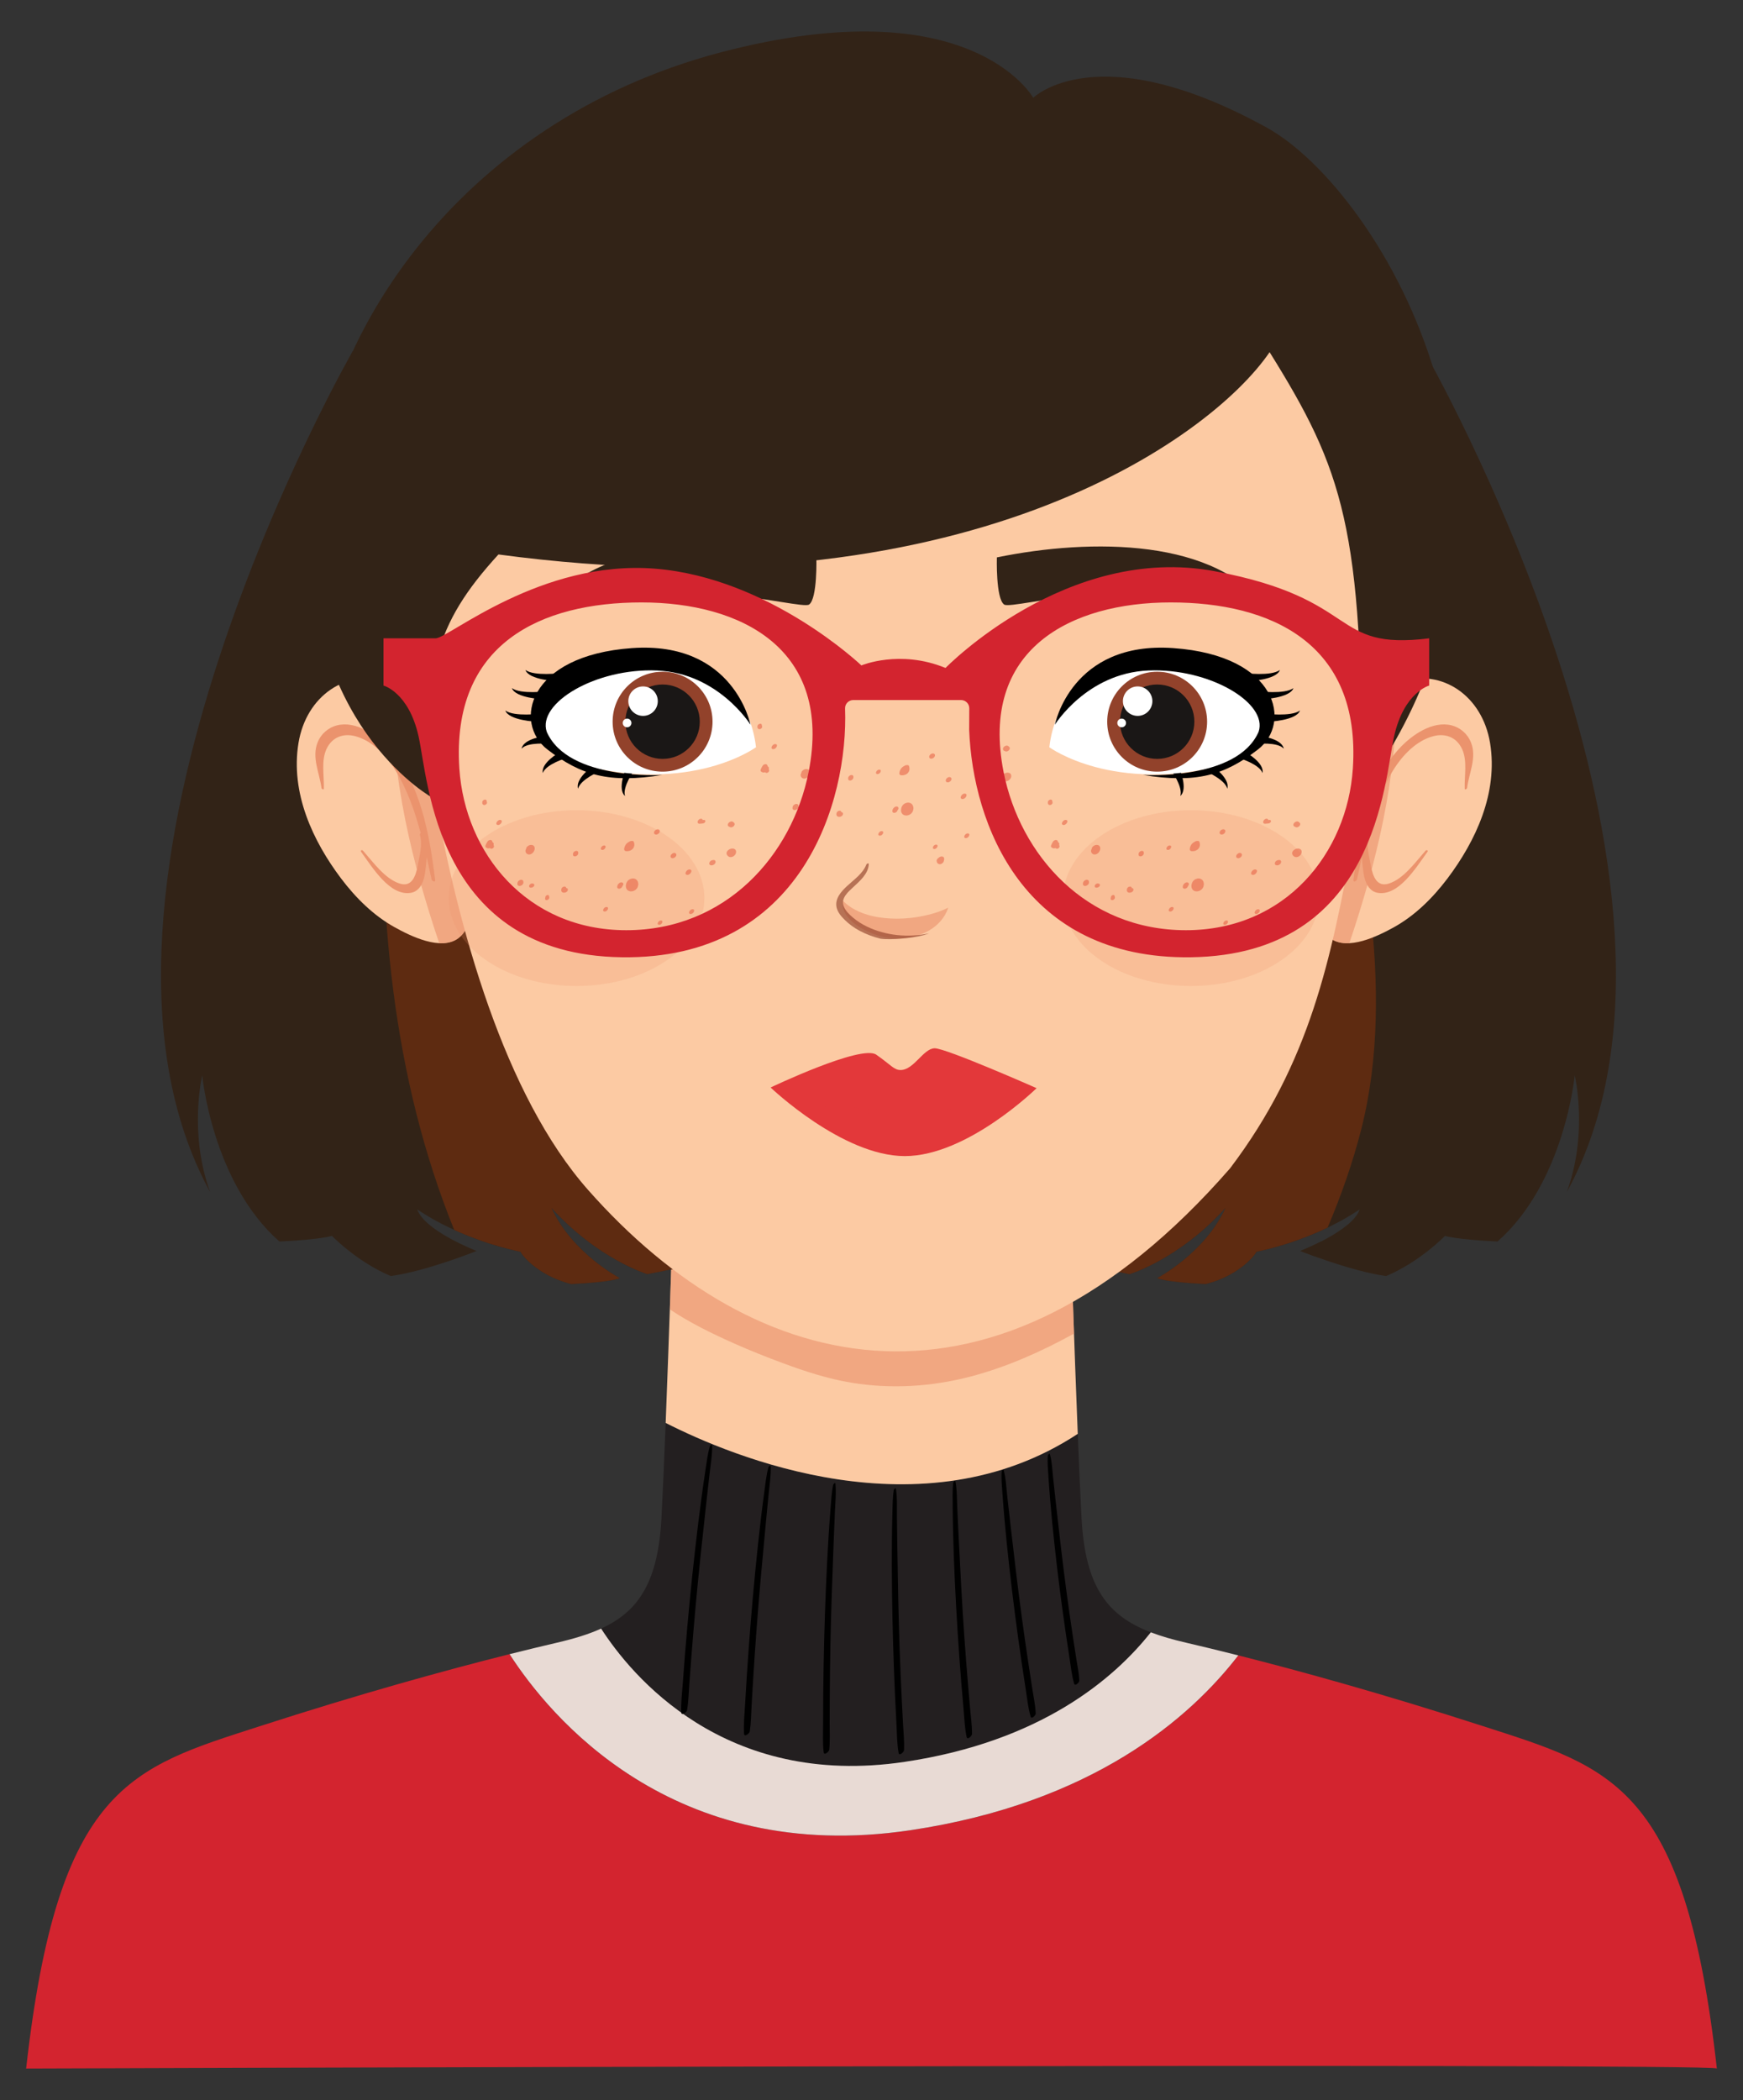 <?xml version="1.0" encoding="utf-8"?>
<!-- Generator: Adobe Illustrator 27.5.0, SVG Export Plug-In . SVG Version: 6.00 Build 0)  -->
<svg version="1.1" id="Layer_1" xmlns="http://www.w3.org/2000/svg" xmlns:xlink="http://www.w3.org/1999/xlink" x="0px" y="0px"
	 viewBox="0 0 284.164 342.369" style="enable-background:new 0 0 284.164 342.369;" xml:space="preserve">
<rect x="0" y="0" width="284.164" height="342.369" fill="#333333" stroke="none"/>
<g>
	<g>
		<path style="fill:#231F20;" d="M147.481,287.236c22.168-3.306,34.128-13.524,40.138-21.122
			c-7.009-2.684-10.688-7.318-11.291-18.583c-0.197-3.678-0.411-8.566-0.62-13.771c-25.375,16.681-56.37,3.717-67.182-1.783
			c-0.231,5.864-0.472,11.458-0.691,15.553c-0.56,10.459-3.771,15.201-9.836,17.975
			C102.883,273.085,118.046,291.625,147.481,287.236z"/>
		<path style="fill:#FCCAA3;" d="M175.708,233.76c-0.587-14.624-1.132-31.771-1.132-31.771c-0.307-0.307-64.99,0-64.99,0
			s-0.501,15.79-1.06,29.988C119.338,237.478,150.333,250.441,175.708,233.76z"/>
		<path style="opacity:0.64;fill:#EB936D;" d="M119.683,219.02c2.624,1.169,5.297,2.229,7.99,3.227
			c3.627,1.345,7.273,2.533,11.1,3.167c6.495,1.076,13.127,0.665,19.485-1.004c5.901-1.549,11.501-4.061,16.84-6.991
			c-0.305-8.66-0.52-15.43-0.52-15.43c-0.307-0.307-64.99,0-64.99,0s-0.152,4.797-0.382,11.477
			C112.494,215.673,116.124,217.435,119.683,219.02z"/>
		<path style="fill:#D3242F;" d="M241.839,281.43c-16.057-5.188-29.639-8.951-39.958-11.555
			c-7.766,10.086-23.595,24.051-53.471,28.507c-38.868,5.796-58.895-18.709-65.334-28.706c-10.412,2.61-24.278,6.432-40.751,11.755
			c-20.967,6.774-32.902,9.677-38.063,55.804c0,0,275.485-0.968,275.639,0C274.741,291.107,262.806,288.203,241.839,281.43z"/>
		<path style="fill:#E8DAD4;" d="M148.41,298.381c29.876-4.455,45.705-18.421,53.471-28.507c-3.156-0.796-6.018-1.488-8.537-2.074
			c-2.11-0.491-4.015-1.031-5.724-1.686c-6.011,7.598-17.97,17.816-40.138,21.122c-29.435,4.389-44.598-14.151-49.481-21.729
			c-2.061,0.943-4.451,1.659-7.18,2.294c-2.306,0.536-4.904,1.163-7.744,1.875C89.515,279.672,109.542,304.177,148.41,298.381z"/>
	</g>
	<path style="fill:#322317;" d="M57.486,57.278c0,0-50.32,87.706-23.225,137.059c-3.548-9.677-1.29-19.031-1.29-19.031
		s1.613,17.419,12.58,27.096c6.774-0.323,8.57-0.914,8.57-0.914s4.091,4.24,9.595,6.546c5.876-0.818,13.984-4.091,13.984-4.091
		s-8.48-3.273-9.67-6.769c8.108,5.43,17.108,6.918,16.885,6.918c-0.223,0,2.408,3.794,8.214,5.246
		c6.774-0.323,7.903-0.968,7.903-0.968s-7.742-4.032-11.129-11.451c7.58,8.387,15.644,10.806,15.644,10.806l8.064-1.613
		C113.612,206.111,83.076,70.718,57.486,57.278z"/>
	<path style="fill:#5E2B11;" d="M68.558,69.604c-2.285,9.434-3.509,19.16-4.377,28.772c-1.291,14.29-2.124,28.68-1.65,43.03
		c0.445,13.48,2.037,26.953,5.327,40.047c1.629,6.484,3.687,12.863,6.192,19.057c5.972,2.735,11.034,3.58,10.865,3.58
		c-0.223,0,2.408,3.794,8.214,5.246c6.774-0.323,7.903-0.968,7.903-0.968s-7.742-4.032-11.129-11.451
		c7.58,8.387,15.644,10.806,15.644,10.806l8.064-1.613C113.612,206.111,91.115,106.365,68.558,69.604z"/>
	<path style="fill:#322317;" d="M232.212,57.278c0,0,50.32,87.706,23.225,137.059c3.548-9.677,1.29-19.031,1.29-19.031
		s-1.613,17.419-12.58,27.096c-6.774-0.323-8.57-0.914-8.57-0.914s-4.091,4.24-9.595,6.546c-5.876-0.818-13.984-4.091-13.984-4.091
		s8.479-3.273,9.67-6.769c-8.108,5.43-17.108,6.918-16.885,6.918s-2.408,3.794-8.214,5.246c-6.774-0.323-7.903-0.968-7.903-0.968
		s7.742-4.032,11.129-11.451c-7.58,8.387-15.644,10.806-15.644,10.806l-8.064-1.613C176.086,206.111,215.053,85.622,232.212,57.278z
		"/>
	<path style="fill:#5E2B11;" d="M188.666,208.369c0,0,1.129,0.645,7.903,0.968c5.806-1.452,8.437-5.246,8.214-5.246
		c-0.175,0,5.348-0.928,11.654-3.956c2.204-5.187,4.085-10.505,5.486-16.015c2.981-11.727,2.825-24.06,1.467-36.007
		c-1.33-11.7-3.864-23.172-7.624-34.33c-2.082-6.177-4.484-12.234-7.038-18.228c-17.721,44.414-32.641,110.557-32.641,110.557
		l8.064,1.613c0,0,8.064-2.419,15.645-10.806C196.408,204.337,188.666,208.369,188.666,208.369z"/>
	<path style="fill:#322317;" d="M211.998,203.942c0,0,0.915,0.368,2.335,0.884c0.381-0.816,0.751-1.637,1.118-2.459
		C213.569,203.334,211.998,203.942,211.998,203.942z"/>
	<g>
		<path style="fill:#FCCAA3;" d="M55.599,143.206c2.43,3.225,5.323,6.055,8.696,7.936c2.657,1.482,7.592,3.908,10.397,1.836
			c2.877-2.124,2.721-8.293,2.609-11.658c-0.158-4.752-1.228-9.654-2.976-14.043c-0.49-2.498-1.223-4.988-2.316-7.236
			c-1.877-3.857-4.938-7.66-8.788-8.904c-6.73-2.174-13.301,2.3-14.56,10.007C47.331,129.291,51.024,137.135,55.599,143.206z"/>
		<path style="opacity:0.64;fill:#EB936D;" d="M71.608,153.769c-0.557-1.644-1.095-3.297-1.61-4.959
			c-2.053-6.63-3.783-13.428-4.86-20.364c-0.866-5.578-1.327-11.3-0.986-16.945c3.412,1.512,6.135,5,7.857,8.54
			c1.094,2.248,1.826,4.738,2.316,7.236c1.747,4.389,2.818,9.292,2.976,14.043c0.112,3.365,0.268,9.533-2.609,11.658
			C73.825,153.619,72.753,153.828,71.608,153.769z"/>
		<path style="fill:#EB936D;" d="M51.767,121.068c0.589-1.495,1.816-2.465,3.149-2.809c3.07-0.792,6.493,1.491,8.689,3.924
			c4.889,5.415,6.437,13.814,7.338,21.299c0.053,0.438-0.515,0.187-0.581-0.115c-0.26-1.195-0.524-2.409-0.802-3.628
			c-0.046,0.897-0.152,1.784-0.265,2.581c-0.221,1.564-0.903,3.002-2.316,3.236c-3.411,0.565-6.209-4.063-8.108-6.681
			c-0.178-0.246,0.162-0.356,0.308-0.191c1.731,1.961,3.572,4.575,5.965,5.355c1.926,0.628,2.611-1.055,2.957-2.926
			c0.286-1.542,0.794-3.347,0.374-4.914c-0.058-0.217,0.004-0.339,0.112-0.39c-0.974-3.596-2.21-7.097-4.056-10.125
			c-1.603-2.629-3.889-4.942-6.608-5.665c-1.852-0.492-3.776,0.063-4.712,2.132c-0.874,1.932-0.347,4.311-0.415,6.427
			c-0.008,0.251-0.363,0.046-0.386-0.126C52.088,126.005,50.804,123.513,51.767,121.068z"/>
	</g>
	<g>
		<path style="fill:#FCCAA3;" d="M242.931,121.144c-1.259-7.707-7.829-12.181-14.56-10.007c-3.85,1.244-6.912,5.046-8.788,8.904
			c-1.094,2.248-1.826,4.738-2.316,7.236c-1.747,4.389-2.818,9.292-2.976,14.043c-0.112,3.365-0.268,9.533,2.609,11.658
			c2.805,2.072,7.74-0.355,10.397-1.836c3.373-1.881,6.265-4.711,8.696-7.936C240.569,137.135,244.261,129.291,242.931,121.144z"/>
		<path style="opacity:0.64;fill:#EB936D;" d="M219.984,153.769c0.557-1.644,1.095-3.297,1.61-4.959
			c2.053-6.63,3.783-13.428,4.86-20.364c0.866-5.578,1.327-11.3,0.986-16.945c-3.412,1.512-6.135,5-7.857,8.54
			c-1.094,2.248-1.826,4.738-2.316,7.236c-1.747,4.389-2.818,9.292-2.976,14.043c-0.112,3.365-0.268,9.533,2.609,11.658
			C217.768,153.619,218.839,153.828,219.984,153.769z"/>
		<path style="fill:#EB936D;" d="M239.825,121.068c-0.589-1.495-1.816-2.465-3.149-2.809c-3.07-0.792-6.493,1.491-8.689,3.924
			c-4.889,5.415-6.437,13.814-7.338,21.299c-0.053,0.438,0.515,0.187,0.581-0.115c0.26-1.195,0.524-2.409,0.802-3.628
			c0.046,0.897,0.152,1.784,0.265,2.581c0.221,1.564,0.902,3.002,2.315,3.236c3.411,0.565,6.209-4.063,8.108-6.681
			c0.178-0.246-0.162-0.356-0.308-0.191c-1.731,1.961-3.572,4.575-5.965,5.355c-1.926,0.628-2.611-1.055-2.957-2.926
			c-0.286-1.542-0.793-3.347-0.374-4.914c0.058-0.217-0.004-0.339-0.112-0.39c0.974-3.596,2.21-7.097,4.056-10.125
			c1.603-2.629,3.889-4.942,6.608-5.665c1.852-0.492,3.776,0.063,4.712,2.132c0.874,1.932,0.347,4.311,0.415,6.427
			c0.008,0.251,0.363,0.046,0.386-0.126C239.504,126.005,240.789,123.513,239.825,121.068z"/>
	</g>
	<path style="fill:#FCCAA3;" d="M65.781,86.047c0,0,2.809,77.05,30.098,107.95s66.441,40.338,104.665-3.53
		c13.064-17.257,16.528-34.192,20.14-54.257c3.612-20.065,20.868-95.51-44.544-113.568C110.727,4.583,62.169,38.693,65.781,86.047z"
		/>
	<g>
		<path style="opacity:0.64;fill:#EB936D;" d="M143.098,149.52c-2.089-0.348-4.187-1.156-5.678-2.671
			c-0.027,0.141-0.047,0.284-0.052,0.431c-0.024,0.778,0.291,1.507,0.757,2.117c0.95,1.243,2.417,2.089,3.839,2.682
			c1.458,0.609,2.994,0.974,4.578,0.941c3.391-0.072,6.952-1.717,8.051-5.038c-0.984,0.484-2.031,0.846-3.09,1.117
			C148.782,149.793,145.875,149.982,143.098,149.52z"/>
		<path style="opacity:0.65;fill:#92422B;" d="M137.751,150c0.701,0.689,1.503,1.262,2.368,1.729
			c1.09,0.588,2.254,1.016,3.452,1.313c0.273,0.031,0.548,0.057,0.825,0.067c1.121,0.039,2.268-0.051,3.382-0.167
			c1.201-0.124,2.515-0.325,3.697-0.782c-3.344,0.736-7.032,0.394-10.111-1.088c-0.827-0.398-1.614-0.892-2.314-1.487
			c-0.593-0.504-1.257-1.14-1.521-1.893c-0.448-1.281,0.752-2.296,1.589-3.075c1.066-0.993,2.442-2.159,2.521-3.725
			c0.012-0.249-0.334-0.101-0.388,0.039c-0.583,1.491-2.006,2.454-3.137,3.503c-0.958,0.889-2.026,2.056-1.73,3.475
			C136.559,148.74,137.163,149.422,137.751,150z"/>
	</g>
	<path style="fill:#322317;" d="M162.521,90.873c0,0-0.197,6.698,1.182,7.683c1.379,0.985,24.034-6.107,42.945,0.985
		C198.571,87.721,177.886,87.721,162.521,90.873z"/>
	<path style="fill:#322317;" d="M70.725,130.195c0,0-20.038-10.742-20.244-42.348C50.274,56.24,74.633,19.814,117.483,8.54
		c40.872-10.754,50.965,7.408,50.965,7.408s10.471-10.373,38.063,4.85c18.709,10.322,49.675,61.932,15.483,108.382
		c0.27-43.035-3.051-52.582-15.008-71.768c-9.797,14.368-50.29,43.105-125.724,32.982C70.811,101.822,68.68,109.911,70.725,130.195z
		"/>
	<path style="fill:#322317;" d="M133.093,90.873c0,0,0.197,6.698-1.182,7.683c-1.379,0.985-24.034-6.107-42.945,0.985
		C97.043,87.721,117.728,87.721,133.093,90.873z"/>
	<g>
		<path d="M91.454,109.729c0,0-4.344,0.566-5.792-0.504c0.567,1.637,5.099,1.826,5.099,1.826"/>
		<path d="M89.251,112.688c0,0-4.344,0.567-5.792-0.504c0.566,1.637,5.099,1.826,5.099,1.826"/>
		<path d="M88.18,116.34c0,0-4.344,0.567-5.792-0.504c0.566,1.637,5.099,1.826,5.099,1.826"/>
		<path d="M89.452,121.282c0,0-3.374-0.367-4.424,0.768c0.339-1.66,3.813-2.056,3.813-2.056"/>
		<path d="M92.28,123.602c0,0-3.254,0.964-3.784,2.416c-0.329-1.662,2.723-3.368,2.723-3.368"/>
		<path d="M97.739,125.756c0,0-3.127,1.319-3.493,2.821c-0.511-1.615,2.333-3.649,2.333-3.649"/>
		<path d="M103.406,125.54c0,0-1.979,2.756-1.508,4.229c-1.278-1.111,0.086-4.331,0.086-4.331"/>
		<path style="fill:#FFFFFF;" d="M123.253,121.821c0,0-10.491,7.714-28.851,2.777c-10.8-3.549-9.257-11.571,0.463-16.045
			C104.585,104.079,121.556,107.01,123.253,121.821z"/>
		<path d="M107.978,126.341c0,0-15.326,0.958-18.839-7.025c-1.597-4.683,7.982-10.43,17.987-10.005
			c10.005,0.426,15.22,8.834,15.22,8.834s-2.671-13.668-19.311-12.486c-17.149,1.219-19.324,12.273-13.79,16.53
			C94.781,126.447,99.357,127.724,107.978,126.341z"/>
	</g>
	<g>
		<path d="M202.875,109.729c0,0,4.344,0.566,5.792-0.504c-0.567,1.637-5.099,1.826-5.099,1.826"/>
		<path d="M205.078,112.688c0,0,4.344,0.567,5.792-0.504c-0.567,1.637-5.099,1.826-5.099,1.826"/>
		<path d="M206.148,116.34c0,0,4.344,0.567,5.792-0.504c-0.567,1.637-5.099,1.826-5.099,1.826"/>
		<path d="M204.876,121.282c0,0,3.374-0.367,4.423,0.768c-0.338-1.66-3.813-2.056-3.813-2.056"/>
		<path d="M202.048,123.602c0,0,3.254,0.964,3.784,2.416c0.329-1.662-2.723-3.368-2.723-3.368"/>
		<path d="M196.59,125.756c0,0,3.127,1.319,3.493,2.821c0.511-1.615-2.333-3.649-2.333-3.649"/>
		<path d="M190.922,125.54c0,0,1.98,2.756,1.508,4.229c1.278-1.111-0.087-4.331-0.087-4.331"/>
		<path style="fill:#FFFFFF;" d="M171.076,121.821c0,0,10.491,7.714,28.851,2.777c10.8-3.549,9.257-11.571-0.463-16.045
			C189.744,104.079,172.773,107.01,171.076,121.821z"/>
		<path d="M186.35,126.341c0,0,15.326,0.958,18.839-7.025c1.596-4.683-7.982-10.43-17.987-10.005
			c-10.005,0.426-15.22,8.834-15.22,8.834s2.671-13.668,19.311-12.486c17.149,1.219,19.324,12.273,13.79,16.53
			C199.548,126.447,194.971,127.724,186.35,126.341z"/>
	</g>
	<g>
		<path style="fill:#E3383A;" d="M168.997,177.402c0,0-14.786-6.535-16.628-6.501c-1.842,0.034-3.371,3.544-5.549,3.544
			c-1.081,0-1.525-0.802-3.965-2.503c-2.44-1.701-17.221,5.353-17.221,5.353s11.688,11.182,21.881,11.182
			C157.708,188.478,168.997,177.402,168.997,177.402z"/>
		<path style="fill:#E3383A;" d="M127.23,177.171c0,0,12.216,10.156,40.991,0.107C168.221,177.278,145.659,185.694,127.23,177.171z"
			/>
	</g>
	<g>
		<g>
			<circle style="fill:#92422B;" cx="108.022" cy="117.657" r="8.144"/>
			<path style="fill:#1A1716;" d="M114.086,117.657c0,3.349-2.715,6.064-6.064,6.064s-6.064-2.715-6.064-6.064
				s2.715-6.064,6.064-6.064S114.086,114.308,114.086,117.657z"/>
			<path style="fill:#FFFFFF;" d="M107.241,114.31c0,1.326-1.075,2.401-2.402,2.401c-1.326,0-2.402-1.075-2.402-2.401
				s1.075-2.402,2.402-2.402C106.166,111.908,107.241,112.983,107.241,114.31z"/>
			<circle style="fill:#FFFFFF;" cx="102.234" cy="117.863" r="0.709"/>
		</g>
	</g>
	<ellipse style="opacity:0.21;fill:#EB936D;" cx="93.995" cy="146.418" rx="20.842" ry="14.329"/>
	<ellipse style="opacity:0.21;fill:#EB936D;" cx="194.157" cy="146.418" rx="20.842" ry="14.329"/>
	<g style="opacity:0.47;">
		<path style="fill:#E14A31;" d="M94.241,138.876c-0.015-0.045-0.043-0.08-0.084-0.105c-0.041-0.029-0.085-0.044-0.134-0.046
			c-0.052-0.012-0.104-0.011-0.156,0.003c-0.037,0.012-0.074,0.024-0.11,0.036c-0.077,0.034-0.144,0.081-0.202,0.141
			c-0.024,0.031-0.047,0.061-0.071,0.091c-0.038,0.06-0.06,0.124-0.067,0.195v0.129c-0.006,0.049,0.003,0.094,0.027,0.134
			c0.014,0.045,0.042,0.08,0.084,0.105c0.041,0.029,0.085,0.044,0.134,0.046c0.052,0.012,0.104,0.01,0.156-0.003
			c0.037-0.012,0.073-0.024,0.11-0.036c0.076-0.034,0.144-0.081,0.202-0.141c0.024-0.031,0.047-0.061,0.071-0.091
			c0.038-0.059,0.06-0.124,0.067-0.195v-0.129C94.275,138.962,94.266,138.917,94.241,138.876z"/>
		<path style="fill:#E14A31;" d="M98.471,137.835c-0.41,0-0.794,0.729-0.25,0.729C98.631,138.565,99.015,137.835,98.471,137.835z"/>
		<path style="fill:#E14A31;" d="M103.403,137.533c-0.007-0.06-0.019-0.119-0.036-0.177c-0.007-0.022-0.017-0.043-0.028-0.063
			c-0.01-0.061-0.031-0.119-0.087-0.153c-0.08-0.049-0.162-0.048-0.253-0.037c-0.102-0.005-0.206,0.004-0.292,0.051
			c-0.042,0.023-0.08,0.047-0.119,0.071c-0.169,0.078-0.325,0.185-0.448,0.319c-0.228,0.247-0.356,0.564-0.382,0.898
			c-0.006,0.086,0.025,0.167,0.086,0.227c0.066,0.065,0.142,0.085,0.235,0.093c0.134,0.012,0.267,0.005,0.401-0.015
			c0.166-0.025,0.314-0.094,0.456-0.179c0.069-0.041,0.132-0.098,0.189-0.153c0.057-0.054,0.107-0.12,0.147-0.186
			c0.081-0.132,0.128-0.28,0.143-0.434C103.423,137.708,103.412,137.618,103.403,137.533z"/>
		<path style="fill:#E14A31;" d="M110.258,139.284c-0.011-0.053-0.037-0.096-0.078-0.127c-0.033-0.041-0.076-0.067-0.13-0.079
			c-0.013-0.005-0.027-0.01-0.04-0.016c-0.031-0.005-0.061-0.009-0.092-0.013c-0.053-0.002-0.103,0.007-0.151,0.027
			c-0.037,0.008-0.071,0.023-0.102,0.045c-0.052,0.025-0.098,0.06-0.138,0.104l-0.051,0.046c-0.026,0.034-0.052,0.068-0.079,0.101
			c-0.034,0.049-0.055,0.103-0.063,0.162c-0.013,0.035-0.015,0.07-0.007,0.105c-0.003,0.036,0.006,0.068,0.025,0.097
			c0.016,0.049,0.047,0.088,0.093,0.117l0.094,0.043l0.109,0.016c0.063,0.002,0.122-0.008,0.18-0.031
			c0.044-0.01,0.084-0.028,0.121-0.054c0.042-0.019,0.08-0.045,0.112-0.078c0.053-0.04,0.097-0.088,0.131-0.146
			c0.017-0.036,0.034-0.072,0.051-0.107c0.007-0.036,0.015-0.072,0.022-0.108C110.264,139.352,110.261,139.318,110.258,139.284z"/>
		<path style="fill:#E14A31;" d="M112.392,141.744c-0.499,0-0.966,0.887-0.304,0.887
			C112.587,142.632,113.054,141.744,112.392,141.744z"/>
		<path style="fill:#E14A31;" d="M104.044,143.964c-0.007-0.061-0.021-0.121-0.043-0.179c-0.067-0.176-0.165-0.333-0.33-0.435
			c-0.199-0.124-0.434-0.161-0.664-0.12c-0.066,0.012-0.132,0.034-0.196,0.06c-0.216,0.064-0.397,0.207-0.535,0.394
			c-0.134,0.183-0.207,0.411-0.236,0.634c-0.028,0.223,0.015,0.443,0.129,0.637c0.132,0.226,0.372,0.332,0.622,0.359
			c0.133,0.015,0.277-0.003,0.405-0.039c0.28-0.08,0.506-0.245,0.67-0.484c0.108-0.157,0.167-0.352,0.187-0.54
			C104.065,144.156,104.055,144.06,104.044,143.964z"/>
		<path style="fill:#E14A31;" d="M80.529,137.93c-0.002-0.004-0.005-0.007-0.007-0.012c-0.028-0.068-0.036-0.142-0.053-0.213
			c0.025-0.063,0.035-0.13,0.017-0.199c-0.024-0.09-0.086-0.141-0.162-0.169c-0.006-0.015-0.013-0.03-0.019-0.046
			c-0.032-0.077-0.066-0.153-0.101-0.229c-0.038-0.052-0.089-0.087-0.151-0.104c-0.069-0.018-0.138-0.019-0.208-0.004
			c-0.156,0.032-0.305,0.136-0.388,0.272c-0.117,0.192-0.223,0.39-0.304,0.6c-0.047,0.122-0.019,0.274,0.094,0.349
			c0.032,0.021,0.064,0.041,0.099,0.057c0.051,0.024,0.102,0.052,0.157,0.064c0.132,0.028,0.257,0.012,0.382-0.034
			c0.001,0.001,0.001,0.002,0.002,0.003c0.056,0.058,0.091,0.092,0.176,0.104c0.163,0.024,0.336-0.074,0.421-0.212
			C80.522,138.096,80.555,138.002,80.529,137.93z"/>
		<path style="fill:#E14A31;" d="M81.505,133.669c-0.465,0-0.901,0.827-0.283,0.827C81.687,134.497,82.123,133.669,81.505,133.669z"
			/>
		<path style="fill:#E14A31;" d="M85.324,143.776c-0.006-0.04-0.011-0.081-0.016-0.121c-0.011-0.054-0.038-0.097-0.079-0.13
			c-0.034-0.041-0.078-0.068-0.132-0.08c-0.037-0.005-0.074-0.011-0.111-0.016c-0.064-0.002-0.125,0.008-0.183,0.032
			c-0.045,0.01-0.086,0.028-0.123,0.054c-0.063,0.031-0.119,0.072-0.167,0.125c-0.027,0.034-0.054,0.069-0.08,0.103
			c-0.043,0.067-0.068,0.14-0.075,0.219l-0.017,0.132c-0.006,0.075,0.012,0.143,0.054,0.205c0.025,0.025,0.051,0.05,0.076,0.075
			c0.065,0.042,0.136,0.062,0.214,0.063c0.066,0.002,0.129-0.009,0.189-0.033c0.069-0.018,0.132-0.048,0.19-0.092
			c0.061-0.039,0.111-0.089,0.151-0.147c0.044-0.048,0.076-0.104,0.096-0.167C85.337,143.925,85.341,143.851,85.324,143.776z"/>
		<path style="fill:#E14A31;" d="M116.658,140.526c0-0.008-0.007-0.093-0.009-0.101c0-0.001,0-0.002-0.001-0.003
			c0-0.001-0.001-0.002-0.001-0.003c0-0.001-0.001-0.001-0.001-0.002c0-0.001-0.039-0.085-0.039-0.086c0,0,0-0.001-0.001-0.001
			c-0.001-0.003-0.003-0.005-0.005-0.008c-0.021-0.026-0.047-0.049-0.072-0.071c-0.039-0.027-0.082-0.042-0.129-0.044
			c-0.019-0.004-0.038,0.002-0.057,0.001c-0.007-0.001-0.013-0.002-0.02-0.003c-0.014,0.001-0.029,0.003-0.043,0.004
			c-0.01,0.002-0.02-0.002-0.029,0.001c-0.003,0.001-0.007,0.002-0.01,0.003c-0.013,0.001-0.025,0.003-0.038,0.004
			c-0.005,0.001-0.009,0.003-0.014,0.005c-0.008,0.002-0.017,0.004-0.025,0.005c0.004,0,0.009-0.001,0.014-0.001
			c-0.005,0.002-0.01,0.003-0.014,0.005c-0.033,0.005-0.067,0.005-0.098,0.017c-0.066,0.017-0.127,0.046-0.182,0.088
			c-0.035,0.03-0.07,0.06-0.105,0.09c-0.047,0.045-0.082,0.097-0.105,0.156c-0.021,0.033-0.034,0.07-0.037,0.109
			c-0.016,0.052-0.017,0.105-0.002,0.158c0.014,0.031,0.028,0.062,0.042,0.093c0.042,0.058,0.098,0.096,0.167,0.115
			c0.04,0.006,0.08,0.012,0.12,0.017c0.004,0.001,0.008,0.001,0.012,0.001c0.007,0.001,0.013,0.001,0.02,0
			c0.003,0,0.006,0,0.009-0.001c0.041-0.004,0.083-0.007,0.124-0.012c0.002,0,0.003,0,0.005-0.001
			c0.003-0.001,0.006-0.001,0.008-0.002c0.001,0,0.002-0.001,0.004-0.001c0.001,0,0.001,0,0.002-0.001
			c0.021-0.007,0.042-0.014,0.063-0.02c0.021-0.007,0.042-0.013,0.063-0.02c0.002-0.001,0.12-0.067,0.122-0.069
			c0.001-0.001,0.106-0.09,0.106-0.091c0.001-0.001,0.08-0.102,0.081-0.103c0.001-0.001,0.052-0.109,0.053-0.11
			c0.001-0.001,0.001-0.002,0.001-0.003c0-0.001,0-0.001,0.001-0.002c0.001-0.005,0.022-0.103,0.022-0.108c0-0.001,0-0.002,0-0.003
			C116.658,140.527,116.658,140.527,116.658,140.526z"/>
		<g>
			<path style="fill:#E14A31;" d="M119.762,134.273c-0.017-0.066-0.054-0.118-0.11-0.157c-0.038-0.036-0.075-0.073-0.116-0.107
				c-0.009-0.007-0.018-0.015-0.028-0.021c-0.004-0.003-0.007-0.005-0.011-0.007c-0.022-0.012-0.098-0.041-0.112-0.048
				c-0.067-0.018-0.094-0.014-0.16-0.008c-0.093,0.009-0.067,0.003-0.187,0.047c-0.001,0.001-0.003,0.001-0.004,0.002
				c-0.087,0.039-0.165,0.092-0.231,0.161c-0.03,0.032-0.057,0.066-0.08,0.103c-0.035,0.058-0.074,0.147-0.074,0.217
				c0,0.002,0.009,0.102,0.009,0.103c0.007,0.033,0.023,0.065,0.042,0.092c0.001,0.001,0.002,0.002,0.003,0.003
				c0,0,0,0.001,0.001,0.001l0-0.001c0.002,0.002,0.005,0.004,0.006,0.006c0.018,0.027,0.039,0.052,0.069,0.071
				c0.031,0.017,0.063,0.032,0.097,0.045c0.003,0.001,0.005,0.001,0.008,0.002c0.006,0.002,0.013,0.004,0.019,0.006
				c0.001,0,0.002,0.001,0.002,0.001c0.017,0.009,0.035,0.017,0.053,0.026c0.007,0.004,0.014,0.007,0.022,0.011
				c0.044,0.031,0.091,0.047,0.143,0.05c0.055,0.012,0.111,0.011,0.167-0.004c0.064-0.012,0.122-0.035,0.175-0.071
				c0.06-0.029,0.113-0.069,0.158-0.119c0.025-0.033,0.051-0.065,0.076-0.098c0.041-0.064,0.064-0.133,0.071-0.208
				C119.768,134.34,119.765,134.307,119.762,134.273z"/>
			<path style="fill:#E14A31;" d="M119.386,133.933c0.006,0.001,0.008,0.001,0.014,0.003
				C119.383,133.931,119.381,133.931,119.386,133.933z"/>
		</g>
		<path style="fill:#E14A31;" d="M114.967,133.756c-0.043-0.053-0.114-0.094-0.185-0.088c-0.049,0.005-0.098,0.01-0.147,0.015
			c-0.027,0.003-0.055,0.005-0.083,0.007c-0.009-0.067-0.036-0.134-0.093-0.169c-0.079-0.049-0.177-0.062-0.267-0.04
			c-0.106,0.026-0.215,0.079-0.287,0.163c-0.067,0.078-0.124,0.154-0.159,0.251c-0.011,0.03-0.017,0.07-0.02,0.101
			c-0.001,0.014,0.002,0.066,0.009,0.095c0.003,0.012,0.021,0.047,0.018,0.041c-0.007-0.015,0.012,0.031,0.019,0.04
			c0.017,0.023,0.048,0.053,0.064,0.064c0.003,0.003,0.007,0.005,0.01,0.007c0.018,0.011,0.056,0.028,0.076,0.035
			c0.002,0.001,0.005,0.002,0.007,0.003c0.036,0.011,0.075,0.015,0.113,0.017c0.035,0.002,0.07-0.006,0.104-0.011
			c0.173,0.001,0.348-0.032,0.519-0.057c0.044-0.008,0.085-0.025,0.122-0.049c0.042-0.02,0.079-0.048,0.11-0.083
			c0.046-0.052,0.081-0.108,0.095-0.177C115.005,133.869,115.004,133.803,114.967,133.756z"/>
		<path style="fill:#E14A31;" d="M112.887,148.233c-0.436,0-0.843,0.775-0.265,0.775
			C113.058,149.008,113.466,148.233,112.887,148.233z"/>
		<path style="fill:#E14A31;" d="M107.731,150.065c-0.402,0-0.778,0.714-0.245,0.714
			C107.888,150.779,108.264,150.065,107.731,150.065z"/>
		<path style="fill:#E14A31;" d="M98.859,147.863c-0.419,0-0.811,0.744-0.255,0.744C99.023,148.607,99.415,147.863,98.859,147.863z"
			/>
		<path style="fill:#E14A31;" d="M101.571,143.97c-0.023-0.022-0.045-0.044-0.068-0.066c-0.058-0.037-0.121-0.056-0.19-0.056
			c-0.037,0.004-0.074,0.007-0.111,0.011c-0.082,0.018-0.158,0.052-0.227,0.1c-0.051,0.042-0.109,0.085-0.151,0.139
			c-0.028,0.035-0.056,0.069-0.082,0.106c-0.004,0.005-0.007,0.011-0.011,0.017c-0.025,0.041-0.044,0.086-0.063,0.129
			c-0.023,0.05-0.031,0.113-0.041,0.165c-0.005,0.026-0.006,0.053-0.004,0.08c-0.006,0.049,0.003,0.094,0.027,0.134
			c0.014,0.045,0.042,0.08,0.084,0.105c0.041,0.029,0.085,0.044,0.134,0.046c0.052,0.012,0.104,0.01,0.156-0.003
			c0.037-0.012,0.074-0.024,0.11-0.036c0.076-0.034,0.144-0.081,0.202-0.141c0.024-0.031,0.047-0.061,0.071-0.091
			c0.032-0.05,0.05-0.104,0.06-0.161c0.015-0.016,0.034-0.027,0.046-0.045c0.039-0.043,0.067-0.092,0.085-0.148
			c0.02-0.049,0.026-0.099,0.017-0.15C101.615,144.056,101.601,144.011,101.571,143.97z"/>
		<path style="fill:#E14A31;" d="M92.576,144.969c-0.016-0.06-0.049-0.107-0.1-0.143c-0.027-0.013-0.055-0.025-0.082-0.038
			c-0.03-0.008-0.06-0.012-0.09-0.013c-0.001-0.033-0.002-0.066-0.019-0.095c-0.014-0.042-0.04-0.074-0.078-0.098
			c-0.026-0.012-0.052-0.024-0.079-0.037c-0.047-0.014-0.094-0.017-0.142-0.008c-0.035,0-0.069,0.007-0.101,0.022
			c-0.055,0.014-0.106,0.038-0.152,0.073l-0.088,0.075c-0.049,0.051-0.086,0.109-0.11,0.176c-0.015,0.067-0.034,0.138-0.034,0.208
			c0,0.045,0.004,0.091,0.011,0.136c0.002,0.014,0.006,0.028,0.011,0.041c0.013,0.032,0.027,0.065,0.044,0.096
			c0.003,0.006,0.007,0.011,0.01,0.016c0.016,0.021,0.06,0.067,0.093,0.085c0.003,0.001,0.005,0.003,0.008,0.004
			c0.029,0.014,0.059,0.029,0.089,0.041c0.006,0.003,0.013,0.005,0.019,0.006c0.022,0.006,0.046,0.008,0.067,0.011
			c0.023,0.003,0.047,0.008,0.07,0.009c0.008,0,0.017,0,0.026,0c0.044-0.002,0.088-0.007,0.131-0.013
			c0.022-0.003,0.043-0.008,0.064-0.014c0.058-0.011,0.111-0.032,0.159-0.064c0.055-0.026,0.102-0.062,0.144-0.108
			c0.04-0.039,0.071-0.084,0.092-0.136c0.026-0.043,0.04-0.091,0.042-0.142C92.581,145.029,92.578,144.999,92.576,144.969z"/>
		<path style="fill:#E14A31;" d="M89.551,146.285c-0.016-0.079-0.033-0.157-0.049-0.236c-0.007-0.033-0.023-0.06-0.049-0.08
			c-0.021-0.025-0.048-0.042-0.081-0.05c-0.023-0.003-0.046-0.007-0.069-0.01c-0.039-0.001-0.077,0.005-0.113,0.02
			c-0.028,0.006-0.053,0.017-0.076,0.034c-0.039,0.019-0.073,0.045-0.103,0.077c-0.017,0.021-0.033,0.042-0.049,0.064
			c-0.027,0.041-0.042,0.087-0.046,0.135c-0.017,0.089-0.033,0.179-0.05,0.268c-0.004,0.052,0.008,0.1,0.037,0.143
			c0.018,0.017,0.035,0.035,0.053,0.052c0.045,0.029,0.095,0.044,0.149,0.044c0.046,0.002,0.09-0.006,0.132-0.023
			c0.048-0.012,0.092-0.034,0.133-0.064c0.042-0.027,0.077-0.062,0.105-0.103c0.03-0.034,0.053-0.072,0.067-0.116
			C89.56,146.389,89.563,146.337,89.551,146.285z"/>
		<path style="fill:#E14A31;" d="M87.107,144.226c-0.008-0.039-0.027-0.07-0.057-0.094c-0.024-0.03-0.056-0.049-0.095-0.058
			l-0.111-0.029c-0.061-0.016-0.122-0.017-0.183-0.003c-0.071,0.016-0.135,0.044-0.195,0.086c-0.028,0.024-0.056,0.048-0.084,0.072
			c-0.047,0.049-0.082,0.105-0.105,0.168c-0.017,0.042-0.022,0.085-0.014,0.128c-0.001,0.042,0.011,0.081,0.037,0.115
			c0.07,0.1,0.206,0.12,0.317,0.095l0.131-0.029c0.03-0.01,0.06-0.019,0.09-0.029c0.048-0.019,0.09-0.047,0.126-0.082
			c0.027-0.019,0.049-0.042,0.067-0.07c0.031-0.034,0.053-0.072,0.067-0.116c0.005-0.026,0.011-0.053,0.016-0.079
			C87.111,144.277,87.109,144.251,87.107,144.226z"/>
		<path style="fill:#E14A31;" d="M109.008,152.15c-0.035-0.054-0.082-0.09-0.141-0.11c-0.057-0.033-0.118-0.048-0.186-0.045
			c-0.1,0-0.195,0.02-0.286,0.061c-0.095,0.042-0.188,0.104-0.261,0.18c-0.009,0.006-0.019,0.007-0.027,0.013
			c-0.036,0.031-0.071,0.061-0.107,0.092c-0.027,0.035-0.054,0.069-0.081,0.104c-0.035,0.051-0.057,0.106-0.064,0.166
			c-0.016,0.053-0.017,0.107-0.002,0.161c0.007,0.028,0.014,0.056,0.018,0.085c0.002,0.016,0.004,0.033,0.006,0.049
			c0.001,0.005,0.002,0.011,0.004,0.016c0,0.001,0.001,0.003,0.002,0.004c0.008,0.02,0.035,0.081,0.046,0.1
			c0.001,0.002,0.003,0.005,0.004,0.007c0.002,0.002,0.003,0.004,0.005,0.006c0.001,0.001,0.002,0.003,0.004,0.004
			c0.023,0.024,0.055,0.056,0.079,0.078c0.006,0.005,0.012,0.011,0.019,0.016c0.027,0.02,0.055,0.038,0.082,0.057
			c0.143,0.096,0.333,0.074,0.483,0.009c0.092-0.041,0.173-0.098,0.243-0.171c0.064-0.066,0.111-0.142,0.142-0.227
			c0.011-0.034,0.021-0.069,0.033-0.103c0.021-0.058,0.032-0.121,0.042-0.181c0.008-0.045,0.005-0.093,0.006-0.139
			C109.075,152.298,109.055,152.221,109.008,152.15z"/>
		<path style="fill:#E14A31;" d="M119.98,138.691c-0.016-0.04-0.034-0.083-0.055-0.12c-0.003-0.006-0.007-0.011-0.011-0.016
			c-0.028-0.034-0.063-0.065-0.096-0.095c-0.005-0.005-0.01-0.009-0.015-0.013c-0.011-0.009-0.023-0.015-0.035-0.022
			c-0.047-0.024-0.097-0.052-0.149-0.065c-0.056-0.014-0.114-0.021-0.172-0.025c-0.019-0.001-0.038-0.001-0.057,0.001
			c-0.066,0.006-0.134,0.009-0.199,0.024c-0.011,0.003-0.022,0.005-0.033,0.009c-0.006,0.002-0.011,0.003-0.017,0.005
			c-0.034,0.011-0.114,0.033-0.146,0.047c-0.002,0.001-0.004,0.002-0.006,0.003c-0.047,0.026-0.094,0.053-0.14,0.079
			c-0.011,0.008-0.022,0.016-0.032,0.024c-0.005,0.004-0.01,0.008-0.015,0.013c-0.006,0.005-0.018,0.015-0.027,0.022
			c-0.011,0.007-0.022,0.011-0.033,0.018c-0.078,0.049-0.143,0.13-0.194,0.204c-0.031,0.044-0.055,0.095-0.071,0.146
			c-0.013,0.039-0.02,0.08-0.026,0.12c-0.002,0.011-0.003,0.023-0.003,0.034c0.001,0.118,0.027,0.207,0.088,0.309
			c0.016,0.028,0.036,0.054,0.058,0.078c0.041,0.046,0.085,0.092,0.134,0.13c0.057,0.045,0.128,0.077,0.195,0.102
			c0.015,0.005,0.03,0.009,0.046,0.012c0.049,0.009,0.104,0.021,0.156,0.019c0.048-0.001,0.097-0.007,0.144-0.014
			c0.007-0.001,0.014-0.002,0.021-0.004c0.049-0.012,0.098-0.029,0.146-0.046c0.007-0.003,0.014-0.005,0.02-0.008
			c0.006-0.003,0.011-0.006,0.016-0.008c0.048-0.026,0.098-0.051,0.143-0.082c0.006-0.004,0.011-0.008,0.016-0.012
			c0.043-0.034,0.087-0.071,0.126-0.109c0.043-0.041,0.077-0.093,0.112-0.14c0.008-0.011,0.016-0.022,0.022-0.034
			c0.027-0.05,0.053-0.102,0.074-0.155c0.005-0.013,0.009-0.026,0.012-0.04c0.015-0.062,0.035-0.133,0.032-0.199
			C120.004,138.821,120.004,138.75,119.98,138.691z"/>
		<path style="fill:#E14A31;" d="M107.52,135.33l-0.072-0.071c-0.062-0.04-0.13-0.06-0.204-0.06
			c-0.063-0.002-0.123,0.008-0.181,0.032c-0.066,0.017-0.126,0.046-0.181,0.088c-0.058,0.038-0.106,0.084-0.144,0.141
			c-0.042,0.046-0.072,0.099-0.091,0.159c-0.007,0.036-0.015,0.072-0.022,0.109c-0.005,0.071,0.012,0.137,0.051,0.196l0.072,0.071
			c0.062,0.04,0.13,0.06,0.204,0.06c0.063,0.002,0.123-0.008,0.181-0.032c0.066-0.017,0.126-0.046,0.182-0.088
			c0.058-0.038,0.106-0.085,0.144-0.141c0.042-0.046,0.072-0.099,0.091-0.159c0.007-0.036,0.015-0.072,0.022-0.109
			C107.577,135.455,107.56,135.39,107.52,135.33z"/>
		<path style="fill:#E14A31;" d="M87.16,138.18c-0.002-0.016-0.005-0.032-0.01-0.048c-0.014-0.048-0.038-0.094-0.06-0.138
			c-0.007-0.013-0.014-0.026-0.023-0.038c-0.03-0.038-0.067-0.074-0.106-0.105c-0.039-0.031-0.092-0.05-0.136-0.069
			c-0.015-0.007-0.03-0.012-0.046-0.015c-0.054-0.012-0.112-0.022-0.169-0.022c-0.063-0.001-0.126,0.008-0.188,0.017
			c-0.081,0.013-0.155,0.048-0.226,0.087c-0.031,0.018-0.064,0.035-0.094,0.054c-0.023,0.015-0.046,0.032-0.067,0.05
			c-0.035,0.03-0.07,0.06-0.105,0.09c-0.047,0.045-0.082,0.097-0.105,0.156c-0.026,0.053-0.047,0.118-0.049,0.182
			c-0.024,0.042-0.048,0.084-0.067,0.13c-0.021,0.052-0.031,0.11-0.04,0.165c-0.009,0.054-0.001,0.111,0.006,0.164
			c0.004,0.027,0.011,0.052,0.022,0.076c0.022,0.052,0.044,0.106,0.08,0.151c0.048,0.059,0.109,0.122,0.179,0.158
			c0.096,0.05,0.172,0.076,0.283,0.08c0.052,0.002,0.106-0.005,0.157-0.015c0.055-0.01,0.109-0.03,0.16-0.05
			c0.055-0.022,0.107-0.055,0.157-0.086c0.051-0.032,0.096-0.076,0.14-0.116c0.058-0.051,0.104-0.115,0.147-0.178
			c0.043-0.063,0.074-0.135,0.103-0.204c0.015-0.035,0.025-0.071,0.034-0.107c0.016-0.07,0.034-0.143,0.034-0.216
			C87.172,138.284,87.166,138.232,87.16,138.18z"/>
		<path style="fill:#E14A31;" d="M79.374,130.731c-0.008-0.03-0.023-0.056-0.037-0.083c0,0,0-0.001,0-0.001
			c0.006,0.014,0.012,0.027,0.019,0.041c-0.01-0.021-0.013-0.045-0.018-0.067c0-0.007,0-0.015,0-0.022
			c0.005-0.041-0.002-0.078-0.022-0.112c-0.012-0.037-0.035-0.067-0.07-0.088c-0.023-0.011-0.047-0.022-0.07-0.033
			c-0.042-0.013-0.084-0.015-0.127-0.008c-0.032,0-0.062,0.006-0.09,0.019c-0.049,0.013-0.095,0.034-0.136,0.066
			c-0.026,0.022-0.052,0.045-0.078,0.067c-0.044,0.045-0.077,0.098-0.098,0.157c-0.009,0.037-0.017,0.076-0.023,0.114
			c-0.002,0.013-0.003,0.025-0.004,0.038c0,0.012,0,0.023,0.001,0.035c0.002,0.037,0.004,0.075,0.011,0.111
			c0.002,0.011,0.005,0.023,0.008,0.034c0.002,0.006,0.004,0.012,0.006,0.017c0.001,0.003,0.002,0.005,0.003,0.008
			c0,0.001,0.001,0.003,0.002,0.004c0.011,0.024,0.022,0.048,0.033,0.072c0.004,0.005,0.007,0.01,0.012,0.014
			c0.022,0.022,0.043,0.044,0.066,0.064c0.009,0.008,0.019,0.016,0.03,0.024c0.023,0.011,0.046,0.021,0.07,0.032
			c0.042,0.013,0.083,0.015,0.125,0.007c0.031,0,0.061-0.006,0.089-0.019c0.049-0.012,0.094-0.034,0.134-0.065l0.077-0.066
			l0.059-0.075c0.025-0.037,0.041-0.077,0.047-0.12c0.012-0.038,0.012-0.077,0.002-0.117
			C79.385,130.764,79.379,130.748,79.374,130.731z"/>
	</g>
	<g style="opacity:0.47;">
		<path style="fill:#E14A31;" d="M186.45,138.876c-0.014-0.045-0.042-0.08-0.084-0.105c-0.041-0.029-0.085-0.044-0.134-0.046
			c-0.052-0.012-0.104-0.011-0.156,0.003c-0.037,0.012-0.074,0.024-0.11,0.036c-0.077,0.034-0.144,0.081-0.202,0.141
			c-0.024,0.031-0.047,0.061-0.071,0.091c-0.038,0.06-0.06,0.124-0.067,0.195v0.129c-0.006,0.049,0.003,0.094,0.027,0.134
			c0.014,0.045,0.042,0.08,0.084,0.105c0.041,0.029,0.085,0.044,0.134,0.046c0.052,0.012,0.104,0.01,0.156-0.003
			c0.037-0.012,0.074-0.024,0.11-0.036c0.076-0.034,0.144-0.081,0.202-0.141c0.024-0.031,0.047-0.061,0.071-0.091
			c0.038-0.059,0.06-0.124,0.067-0.195v-0.129C186.483,138.962,186.474,138.917,186.45,138.876z"/>
		<path style="fill:#E14A31;" d="M190.679,137.835c-0.41,0-0.794,0.729-0.25,0.729C190.839,138.565,191.223,137.835,190.679,137.835
			z"/>
		<path style="fill:#E14A31;" d="M195.611,137.533c-0.007-0.06-0.019-0.119-0.037-0.177c-0.007-0.022-0.017-0.043-0.028-0.063
			c-0.01-0.061-0.031-0.119-0.087-0.153c-0.08-0.049-0.162-0.048-0.253-0.037c-0.102-0.005-0.206,0.004-0.292,0.051
			c-0.042,0.023-0.08,0.047-0.119,0.071c-0.169,0.078-0.325,0.185-0.448,0.319c-0.228,0.247-0.356,0.564-0.381,0.898
			c-0.007,0.086,0.025,0.167,0.086,0.227c0.066,0.065,0.142,0.085,0.235,0.093c0.134,0.012,0.267,0.005,0.401-0.015
			c0.166-0.025,0.314-0.094,0.456-0.179c0.069-0.041,0.132-0.098,0.189-0.153c0.057-0.054,0.107-0.12,0.148-0.186
			c0.081-0.132,0.128-0.28,0.143-0.434C195.631,137.708,195.621,137.618,195.611,137.533z"/>
		<path style="fill:#E14A31;" d="M202.467,139.284c-0.011-0.053-0.037-0.096-0.078-0.127c-0.033-0.041-0.077-0.067-0.13-0.079
			c-0.014-0.005-0.027-0.01-0.04-0.016c-0.031-0.005-0.061-0.009-0.092-0.013c-0.053-0.002-0.103,0.007-0.151,0.027
			c-0.037,0.008-0.071,0.023-0.102,0.045c-0.052,0.025-0.098,0.06-0.138,0.104l-0.051,0.046c-0.026,0.034-0.053,0.068-0.079,0.101
			c-0.034,0.049-0.055,0.103-0.063,0.162c-0.012,0.035-0.015,0.07-0.007,0.105c-0.003,0.036,0.006,0.068,0.026,0.097
			c0.016,0.049,0.047,0.088,0.093,0.117l0.094,0.043l0.109,0.016c0.063,0.002,0.122-0.008,0.18-0.031
			c0.044-0.01,0.084-0.028,0.121-0.054c0.042-0.019,0.08-0.045,0.112-0.078c0.053-0.04,0.097-0.088,0.131-0.146
			c0.017-0.036,0.034-0.072,0.051-0.107c0.008-0.036,0.015-0.072,0.022-0.108C202.473,139.352,202.469,139.318,202.467,139.284z"/>
		<path style="fill:#E14A31;" d="M204.6,141.744c-0.499,0-0.966,0.887-0.304,0.887C204.796,142.632,205.263,141.744,204.6,141.744z"
			/>
		<path style="fill:#E14A31;" d="M196.252,143.964c-0.007-0.061-0.021-0.121-0.043-0.179c-0.067-0.176-0.165-0.333-0.33-0.435
			c-0.199-0.124-0.434-0.161-0.664-0.12c-0.066,0.012-0.132,0.034-0.196,0.06c-0.217,0.064-0.398,0.207-0.535,0.394
			c-0.134,0.183-0.207,0.411-0.236,0.634c-0.028,0.223,0.015,0.443,0.129,0.637c0.133,0.226,0.372,0.332,0.622,0.359
			c0.133,0.015,0.277-0.003,0.405-0.039c0.28-0.08,0.505-0.245,0.67-0.484c0.108-0.157,0.167-0.352,0.187-0.54
			C196.273,144.156,196.263,144.06,196.252,143.964z"/>
		<path style="fill:#E14A31;" d="M172.737,137.93c-0.002-0.004-0.005-0.007-0.007-0.012c-0.027-0.068-0.036-0.142-0.053-0.213
			c0.025-0.063,0.035-0.13,0.017-0.199c-0.024-0.09-0.086-0.141-0.162-0.169c-0.006-0.015-0.013-0.03-0.019-0.046
			c-0.032-0.077-0.066-0.153-0.101-0.229c-0.038-0.052-0.089-0.087-0.151-0.104c-0.069-0.018-0.138-0.019-0.208-0.004
			c-0.156,0.032-0.305,0.136-0.388,0.272c-0.117,0.192-0.223,0.39-0.304,0.6c-0.047,0.122-0.019,0.274,0.094,0.349
			c0.032,0.021,0.064,0.041,0.099,0.057c0.051,0.024,0.102,0.052,0.158,0.064c0.132,0.028,0.257,0.012,0.382-0.034
			c0.001,0.001,0.002,0.002,0.002,0.003c0.056,0.058,0.092,0.092,0.176,0.104c0.163,0.024,0.336-0.074,0.421-0.212
			C172.73,138.096,172.764,138.002,172.737,137.93z"/>
		<path style="fill:#E14A31;" d="M173.714,133.669c-0.465,0-0.901,0.827-0.283,0.827
			C173.895,134.497,174.331,133.669,173.714,133.669z"/>
		<path style="fill:#E14A31;" d="M177.533,143.776c-0.005-0.04-0.011-0.081-0.016-0.121c-0.011-0.054-0.038-0.097-0.079-0.13
			c-0.034-0.041-0.078-0.068-0.132-0.08c-0.037-0.005-0.074-0.011-0.111-0.016c-0.064-0.002-0.125,0.008-0.183,0.032
			c-0.045,0.01-0.086,0.028-0.123,0.054c-0.063,0.031-0.119,0.072-0.167,0.125c-0.027,0.034-0.054,0.069-0.08,0.103
			c-0.043,0.067-0.068,0.14-0.075,0.219l-0.017,0.132c-0.006,0.075,0.012,0.143,0.054,0.205c0.025,0.025,0.051,0.05,0.076,0.075
			c0.065,0.042,0.136,0.062,0.214,0.063c0.066,0.002,0.129-0.009,0.189-0.033c0.069-0.018,0.132-0.048,0.19-0.092
			c0.061-0.039,0.111-0.089,0.151-0.147c0.044-0.048,0.076-0.104,0.096-0.167C177.545,143.925,177.549,143.851,177.533,143.776z"/>
		<path style="fill:#E14A31;" d="M208.866,140.526c0-0.008-0.007-0.093-0.009-0.101c0-0.001,0-0.002-0.001-0.003
			c0-0.001-0.001-0.002-0.001-0.003c0-0.001-0.001-0.001-0.001-0.002c0-0.001-0.039-0.085-0.039-0.086c0,0,0-0.001-0.001-0.001
			c-0.001-0.003-0.003-0.005-0.005-0.008c-0.021-0.026-0.047-0.049-0.072-0.071c-0.039-0.027-0.082-0.042-0.129-0.044
			c-0.019-0.004-0.038,0.002-0.057,0.001c-0.007-0.001-0.013-0.002-0.02-0.003c-0.014,0.001-0.029,0.003-0.043,0.004
			c-0.01,0.002-0.02-0.002-0.029,0.001c-0.003,0.001-0.007,0.002-0.01,0.003c-0.013,0.001-0.025,0.003-0.038,0.004
			c-0.005,0.001-0.009,0.003-0.014,0.005c-0.008,0.002-0.017,0.004-0.025,0.005c0.005,0,0.009-0.001,0.014-0.001
			c-0.005,0.002-0.01,0.003-0.014,0.005c-0.033,0.005-0.066,0.005-0.098,0.017c-0.066,0.017-0.127,0.046-0.182,0.088
			c-0.035,0.03-0.07,0.06-0.105,0.09c-0.047,0.045-0.082,0.097-0.105,0.156c-0.021,0.033-0.034,0.07-0.037,0.109
			c-0.016,0.052-0.017,0.105-0.002,0.158c0.014,0.031,0.028,0.062,0.042,0.093c0.042,0.058,0.098,0.096,0.167,0.115
			c0.04,0.006,0.08,0.012,0.12,0.017c0.004,0.001,0.008,0.001,0.012,0.001c0.007,0.001,0.013,0.001,0.02,0
			c0.003,0,0.006,0,0.009-0.001c0.041-0.004,0.083-0.007,0.124-0.012c0.002,0,0.003,0,0.005-0.001
			c0.003-0.001,0.006-0.001,0.008-0.002c0.001,0,0.002-0.001,0.004-0.001c0.001,0,0.001,0,0.002-0.001
			c0.021-0.007,0.042-0.014,0.063-0.02c0.021-0.007,0.042-0.013,0.063-0.02c0.002-0.001,0.12-0.067,0.122-0.069
			c0.001-0.001,0.106-0.09,0.106-0.091c0.001-0.001,0.08-0.102,0.081-0.103c0.001-0.001,0.052-0.109,0.053-0.11
			c0.001-0.001,0.001-0.002,0.001-0.003c0-0.001,0-0.001,0.001-0.002c0.001-0.005,0.022-0.103,0.022-0.108c0-0.001,0-0.002,0-0.003
			C208.866,140.527,208.866,140.527,208.866,140.526z"/>
		<g>
			<path style="fill:#E14A31;" d="M211.971,134.273c-0.017-0.066-0.054-0.118-0.11-0.157c-0.038-0.036-0.075-0.073-0.116-0.107
				c-0.009-0.007-0.018-0.015-0.028-0.021c-0.004-0.003-0.007-0.005-0.011-0.007c-0.022-0.012-0.098-0.041-0.112-0.048
				c-0.067-0.018-0.094-0.014-0.16-0.008c-0.093,0.009-0.067,0.003-0.187,0.047c-0.001,0.001-0.003,0.001-0.004,0.002
				c-0.087,0.039-0.165,0.092-0.231,0.161c-0.03,0.032-0.057,0.066-0.08,0.103c-0.035,0.058-0.074,0.147-0.074,0.217
				c0,0.002,0.009,0.102,0.009,0.103c0.007,0.033,0.023,0.065,0.042,0.092c0.001,0.001,0.002,0.002,0.003,0.003
				c0,0,0.001,0.001,0.001,0.001l0-0.001c0.002,0.002,0.005,0.004,0.006,0.006c0.018,0.027,0.039,0.052,0.069,0.071
				c0.031,0.017,0.064,0.032,0.097,0.045c0.002,0.001,0.005,0.001,0.008,0.002c0.006,0.002,0.013,0.004,0.019,0.006
				c0.001,0,0.001,0.001,0.002,0.001c0.018,0.009,0.035,0.017,0.053,0.026c0.007,0.004,0.014,0.007,0.022,0.011
				c0.043,0.031,0.091,0.047,0.143,0.05c0.055,0.012,0.111,0.011,0.167-0.004c0.064-0.012,0.122-0.035,0.175-0.071
				c0.06-0.029,0.113-0.069,0.158-0.119c0.025-0.033,0.051-0.065,0.076-0.098c0.041-0.064,0.064-0.133,0.071-0.208
				C211.976,134.34,211.973,134.307,211.971,134.273z"/>
			<path style="fill:#E14A31;" d="M211.594,133.933c0.006,0.001,0.008,0.001,0.014,0.003
				C211.591,133.931,211.589,133.931,211.594,133.933z"/>
		</g>
		<path style="fill:#E14A31;" d="M207.176,133.756c-0.043-0.053-0.114-0.094-0.185-0.088c-0.049,0.005-0.098,0.01-0.147,0.015
			c-0.027,0.003-0.055,0.005-0.083,0.007c-0.01-0.067-0.036-0.134-0.093-0.169c-0.079-0.049-0.177-0.062-0.267-0.04
			c-0.106,0.026-0.215,0.079-0.288,0.163c-0.067,0.078-0.124,0.154-0.159,0.251c-0.01,0.03-0.017,0.07-0.02,0.101
			c-0.001,0.014,0.002,0.066,0.009,0.095c0.003,0.012,0.021,0.047,0.018,0.041c-0.007-0.015,0.012,0.031,0.019,0.04
			c0.017,0.023,0.048,0.053,0.064,0.064c0.003,0.003,0.007,0.005,0.01,0.007c0.018,0.011,0.056,0.028,0.076,0.035
			c0.003,0.001,0.005,0.002,0.007,0.003c0.036,0.011,0.075,0.015,0.113,0.017c0.035,0.002,0.07-0.006,0.104-0.011
			c0.174,0.001,0.348-0.032,0.519-0.057c0.044-0.008,0.085-0.025,0.122-0.049c0.042-0.02,0.079-0.048,0.11-0.083
			c0.046-0.052,0.081-0.108,0.095-0.177C207.214,133.869,207.213,133.803,207.176,133.756z"/>
		<path style="fill:#E14A31;" d="M205.096,148.233c-0.436,0-0.844,0.775-0.265,0.775
			C205.266,149.008,205.674,148.233,205.096,148.233z"/>
		<path style="fill:#E14A31;" d="M199.939,150.065c-0.402,0-0.778,0.714-0.245,0.714
			C200.096,150.779,200.473,150.065,199.939,150.065z"/>
		<path style="fill:#E14A31;" d="M191.068,147.863c-0.419,0-0.811,0.744-0.255,0.744
			C191.231,148.607,191.623,147.863,191.068,147.863z"/>
		<path style="fill:#E14A31;" d="M193.779,143.97c-0.022-0.022-0.045-0.044-0.068-0.066c-0.058-0.037-0.121-0.056-0.19-0.056
			c-0.037,0.004-0.074,0.007-0.111,0.011c-0.082,0.018-0.158,0.052-0.227,0.1c-0.051,0.042-0.109,0.085-0.152,0.139
			c-0.028,0.035-0.056,0.069-0.082,0.106c-0.004,0.005-0.007,0.011-0.011,0.017c-0.025,0.041-0.044,0.086-0.063,0.129
			c-0.023,0.05-0.032,0.113-0.041,0.165c-0.005,0.026-0.006,0.053-0.004,0.08c-0.006,0.049,0.003,0.094,0.027,0.134
			c0.015,0.045,0.043,0.08,0.084,0.105c0.041,0.029,0.085,0.044,0.134,0.046c0.052,0.012,0.104,0.01,0.156-0.003
			c0.037-0.012,0.074-0.024,0.11-0.036c0.077-0.034,0.144-0.081,0.202-0.141c0.024-0.031,0.047-0.061,0.071-0.091
			c0.032-0.05,0.05-0.104,0.06-0.161c0.014-0.016,0.034-0.027,0.046-0.045c0.039-0.043,0.067-0.092,0.085-0.148
			c0.02-0.049,0.026-0.099,0.017-0.15C193.824,144.056,193.809,144.011,193.779,143.97z"/>
		<path style="fill:#E14A31;" d="M184.784,144.969c-0.016-0.06-0.049-0.107-0.1-0.143c-0.027-0.013-0.055-0.025-0.082-0.038
			c-0.03-0.008-0.06-0.012-0.09-0.013c-0.001-0.033-0.002-0.066-0.019-0.095c-0.014-0.042-0.04-0.074-0.078-0.098
			c-0.026-0.012-0.053-0.024-0.079-0.037c-0.047-0.014-0.094-0.017-0.142-0.008c-0.035,0-0.069,0.007-0.101,0.022
			c-0.055,0.014-0.106,0.038-0.152,0.073l-0.087,0.075c-0.049,0.051-0.086,0.109-0.11,0.176c-0.015,0.067-0.034,0.138-0.033,0.208
			c0,0.045,0.004,0.091,0.011,0.136c0.002,0.014,0.006,0.028,0.011,0.041c0.013,0.032,0.027,0.065,0.044,0.096
			c0.003,0.006,0.007,0.011,0.01,0.016c0.016,0.021,0.06,0.067,0.093,0.085c0.003,0.001,0.005,0.003,0.008,0.004
			c0.029,0.014,0.059,0.029,0.089,0.041c0.006,0.003,0.013,0.005,0.019,0.006c0.022,0.006,0.046,0.008,0.067,0.011
			c0.023,0.003,0.046,0.008,0.07,0.009c0.009,0,0.017,0,0.026,0c0.044-0.002,0.088-0.007,0.131-0.013
			c0.022-0.003,0.043-0.008,0.064-0.014c0.058-0.011,0.111-0.032,0.159-0.064c0.055-0.026,0.102-0.062,0.143-0.108
			c0.041-0.039,0.071-0.084,0.092-0.136c0.025-0.043,0.039-0.091,0.042-0.142C184.789,145.029,184.786,144.999,184.784,144.969z"/>
		<path style="fill:#E14A31;" d="M181.759,146.285c-0.016-0.079-0.033-0.157-0.049-0.236c-0.007-0.033-0.023-0.06-0.049-0.08
			c-0.021-0.025-0.048-0.042-0.081-0.05c-0.023-0.003-0.046-0.007-0.069-0.01c-0.039-0.001-0.077,0.005-0.113,0.02
			c-0.027,0.006-0.053,0.017-0.076,0.034c-0.039,0.019-0.073,0.045-0.103,0.077c-0.016,0.021-0.033,0.042-0.05,0.064
			c-0.027,0.041-0.042,0.087-0.046,0.135c-0.017,0.089-0.033,0.179-0.05,0.268c-0.004,0.052,0.008,0.1,0.037,0.143
			c0.018,0.017,0.035,0.035,0.053,0.052c0.045,0.029,0.095,0.044,0.149,0.044c0.046,0.002,0.09-0.006,0.132-0.023
			c0.048-0.012,0.092-0.034,0.133-0.064c0.042-0.027,0.077-0.062,0.105-0.103c0.03-0.034,0.053-0.072,0.067-0.116
			C181.768,146.389,181.771,146.337,181.759,146.285z"/>
		<path style="fill:#E14A31;" d="M179.315,144.226c-0.008-0.039-0.027-0.07-0.057-0.094c-0.024-0.03-0.056-0.049-0.095-0.058
			l-0.111-0.029c-0.061-0.016-0.122-0.017-0.183-0.003c-0.071,0.016-0.135,0.044-0.194,0.086c-0.028,0.024-0.056,0.048-0.084,0.072
			c-0.047,0.049-0.082,0.105-0.105,0.168c-0.017,0.042-0.022,0.085-0.014,0.128c-0.001,0.042,0.012,0.081,0.038,0.115
			c0.07,0.1,0.206,0.12,0.317,0.095l0.131-0.029c0.03-0.01,0.06-0.019,0.09-0.029c0.048-0.019,0.09-0.047,0.126-0.082
			c0.027-0.019,0.049-0.042,0.067-0.07c0.03-0.034,0.053-0.072,0.067-0.116c0.005-0.026,0.011-0.053,0.016-0.079
			C179.319,144.277,179.317,144.251,179.315,144.226z"/>
		<path style="fill:#E14A31;" d="M201.216,152.15c-0.035-0.054-0.083-0.09-0.141-0.11c-0.057-0.033-0.118-0.048-0.186-0.045
			c-0.1,0-0.195,0.02-0.286,0.061c-0.095,0.042-0.188,0.104-0.261,0.18c-0.009,0.006-0.019,0.007-0.028,0.013
			c-0.036,0.031-0.071,0.061-0.107,0.092c-0.027,0.035-0.054,0.069-0.081,0.104c-0.035,0.051-0.057,0.106-0.064,0.166
			c-0.016,0.053-0.017,0.107-0.002,0.161c0.007,0.028,0.014,0.056,0.018,0.085c0.002,0.016,0.003,0.033,0.006,0.049
			c0.001,0.005,0.002,0.011,0.004,0.016c0,0.001,0.001,0.003,0.001,0.004c0.008,0.02,0.035,0.081,0.046,0.1
			c0.001,0.002,0.003,0.005,0.004,0.007c0.001,0.002,0.003,0.004,0.005,0.006c0.001,0.001,0.002,0.003,0.003,0.004
			c0.023,0.024,0.055,0.056,0.08,0.078c0.006,0.005,0.012,0.011,0.019,0.016c0.027,0.02,0.055,0.038,0.082,0.057
			c0.143,0.096,0.333,0.074,0.483,0.009c0.092-0.041,0.174-0.098,0.243-0.171c0.064-0.066,0.111-0.142,0.142-0.227
			c0.011-0.034,0.021-0.069,0.033-0.103c0.021-0.058,0.032-0.121,0.042-0.181c0.008-0.045,0.005-0.093,0.006-0.139
			C201.283,152.298,201.263,152.221,201.216,152.15z"/>
		<path style="fill:#E14A31;" d="M212.188,138.691c-0.016-0.04-0.034-0.083-0.055-0.12c-0.003-0.006-0.007-0.011-0.011-0.016
			c-0.028-0.034-0.063-0.065-0.096-0.095c-0.005-0.005-0.01-0.009-0.015-0.013c-0.011-0.009-0.023-0.015-0.035-0.022
			c-0.046-0.024-0.097-0.052-0.149-0.065c-0.056-0.014-0.114-0.021-0.172-0.025c-0.019-0.001-0.038-0.001-0.057,0.001
			c-0.066,0.006-0.134,0.009-0.199,0.024c-0.011,0.003-0.022,0.005-0.033,0.009c-0.006,0.002-0.011,0.003-0.017,0.005
			c-0.034,0.011-0.114,0.033-0.146,0.047c-0.002,0.001-0.004,0.002-0.006,0.003c-0.047,0.026-0.094,0.053-0.141,0.079
			c-0.011,0.008-0.022,0.016-0.032,0.024c-0.005,0.004-0.01,0.008-0.015,0.013c-0.006,0.005-0.018,0.015-0.027,0.022
			c-0.011,0.007-0.023,0.011-0.033,0.018c-0.078,0.049-0.142,0.13-0.194,0.204c-0.031,0.044-0.055,0.095-0.071,0.146
			c-0.013,0.039-0.02,0.08-0.026,0.12c-0.002,0.011-0.003,0.023-0.003,0.034c0.001,0.118,0.027,0.207,0.087,0.309
			c0.017,0.028,0.037,0.054,0.058,0.078c0.042,0.046,0.085,0.092,0.134,0.13c0.057,0.045,0.128,0.077,0.195,0.102
			c0.015,0.005,0.03,0.009,0.046,0.012c0.049,0.009,0.104,0.021,0.156,0.019c0.048-0.001,0.097-0.007,0.144-0.014
			c0.007-0.001,0.014-0.002,0.021-0.004c0.049-0.012,0.098-0.029,0.145-0.046c0.007-0.003,0.014-0.005,0.021-0.008
			c0.006-0.003,0.011-0.006,0.016-0.008c0.048-0.026,0.098-0.051,0.143-0.082c0.006-0.004,0.011-0.008,0.016-0.012
			c0.043-0.034,0.087-0.071,0.126-0.109c0.043-0.041,0.078-0.093,0.112-0.14c0.008-0.011,0.015-0.022,0.022-0.034
			c0.027-0.05,0.053-0.102,0.074-0.155c0.005-0.013,0.009-0.026,0.012-0.04c0.015-0.062,0.035-0.133,0.032-0.199
			C212.213,138.821,212.212,138.75,212.188,138.691z"/>
		<path style="fill:#E14A31;" d="M199.728,135.33l-0.072-0.071c-0.062-0.04-0.13-0.06-0.204-0.06
			c-0.063-0.002-0.123,0.008-0.181,0.032c-0.066,0.017-0.126,0.046-0.182,0.088c-0.058,0.038-0.106,0.084-0.144,0.141
			c-0.042,0.046-0.072,0.099-0.091,0.159c-0.008,0.036-0.015,0.072-0.023,0.109c-0.005,0.071,0.012,0.137,0.051,0.196l0.072,0.071
			c0.062,0.04,0.13,0.06,0.204,0.06c0.063,0.002,0.123-0.008,0.181-0.032c0.066-0.017,0.126-0.046,0.182-0.088
			c0.058-0.038,0.106-0.085,0.144-0.141c0.042-0.046,0.072-0.099,0.091-0.159c0.008-0.036,0.015-0.072,0.022-0.109
			C199.785,135.455,199.768,135.39,199.728,135.33z"/>
		<path style="fill:#E14A31;" d="M179.368,138.18c-0.002-0.016-0.005-0.032-0.01-0.048c-0.014-0.048-0.038-0.094-0.06-0.138
			c-0.007-0.013-0.014-0.026-0.023-0.038c-0.03-0.038-0.067-0.074-0.106-0.105c-0.039-0.031-0.092-0.05-0.136-0.069
			c-0.015-0.007-0.03-0.012-0.046-0.015c-0.054-0.012-0.112-0.022-0.169-0.022c-0.063-0.001-0.126,0.008-0.188,0.017
			c-0.081,0.013-0.155,0.048-0.226,0.087c-0.031,0.018-0.064,0.035-0.094,0.054c-0.023,0.015-0.046,0.032-0.067,0.05
			c-0.035,0.03-0.07,0.06-0.105,0.09c-0.047,0.045-0.082,0.097-0.105,0.156c-0.026,0.053-0.047,0.118-0.049,0.182
			c-0.024,0.042-0.048,0.084-0.067,0.13c-0.021,0.052-0.031,0.11-0.04,0.165c-0.009,0.054-0.001,0.111,0.006,0.164
			c0.004,0.027,0.011,0.052,0.022,0.076c0.022,0.052,0.044,0.106,0.08,0.151c0.048,0.059,0.11,0.122,0.179,0.158
			c0.096,0.05,0.172,0.076,0.283,0.08c0.052,0.002,0.106-0.005,0.157-0.015c0.055-0.01,0.109-0.03,0.16-0.05
			c0.055-0.022,0.107-0.055,0.157-0.086c0.051-0.032,0.096-0.076,0.14-0.116c0.058-0.051,0.104-0.115,0.147-0.178
			c0.043-0.063,0.074-0.135,0.103-0.204c0.015-0.035,0.025-0.071,0.034-0.107c0.016-0.07,0.035-0.143,0.034-0.216
			C179.38,138.284,179.375,138.232,179.368,138.18z"/>
		<path style="fill:#E14A31;" d="M171.583,130.731c-0.008-0.03-0.023-0.056-0.037-0.083c0,0,0-0.001,0-0.001
			c0.006,0.014,0.012,0.027,0.019,0.041c-0.01-0.021-0.013-0.045-0.018-0.067c0.001-0.007,0-0.015,0.001-0.022
			c0.005-0.041-0.002-0.078-0.022-0.112c-0.012-0.037-0.035-0.067-0.07-0.088c-0.023-0.011-0.047-0.022-0.07-0.033
			c-0.042-0.013-0.084-0.015-0.127-0.008c-0.031,0-0.062,0.006-0.09,0.019c-0.049,0.013-0.095,0.034-0.136,0.066
			c-0.026,0.022-0.052,0.045-0.078,0.067c-0.044,0.045-0.077,0.098-0.098,0.157c-0.009,0.037-0.017,0.076-0.023,0.114
			c-0.002,0.013-0.003,0.025-0.004,0.038c0,0.012,0,0.023,0.001,0.035c0.003,0.037,0.004,0.075,0.011,0.111
			c0.002,0.011,0.005,0.023,0.008,0.034c0.002,0.006,0.004,0.012,0.006,0.017c0.001,0.003,0.002,0.005,0.003,0.008
			c0.001,0.001,0.001,0.003,0.002,0.004c0.011,0.024,0.022,0.048,0.033,0.072c0.004,0.005,0.008,0.01,0.012,0.014
			c0.021,0.022,0.043,0.044,0.066,0.064c0.009,0.008,0.019,0.016,0.029,0.024c0.023,0.011,0.046,0.021,0.07,0.032
			c0.042,0.013,0.083,0.015,0.125,0.007c0.031,0,0.061-0.006,0.089-0.019c0.049-0.012,0.094-0.034,0.134-0.065l0.077-0.066
			l0.059-0.075c0.025-0.037,0.041-0.077,0.047-0.12c0.012-0.038,0.012-0.077,0.002-0.117
			C171.593,130.764,171.587,130.748,171.583,130.731z"/>
	</g>
	<g style="opacity:0.47;">
		<path style="fill:#E14A31;" d="M139.102,126.509c-0.014-0.045-0.043-0.08-0.084-0.105c-0.041-0.029-0.085-0.044-0.134-0.046
			c-0.052-0.012-0.104-0.01-0.156,0.004c-0.037,0.012-0.074,0.024-0.11,0.036c-0.076,0.034-0.144,0.081-0.202,0.142
			c-0.024,0.031-0.047,0.061-0.071,0.091c-0.038,0.06-0.06,0.124-0.067,0.195v0.129c-0.006,0.049,0.003,0.094,0.027,0.134
			c0.014,0.045,0.042,0.08,0.084,0.105c0.041,0.029,0.085,0.044,0.134,0.046c0.052,0.012,0.104,0.01,0.156-0.003
			c0.037-0.012,0.073-0.024,0.11-0.036c0.076-0.034,0.144-0.081,0.202-0.141c0.024-0.031,0.047-0.061,0.071-0.091
			c0.038-0.06,0.06-0.124,0.067-0.195v-0.129C139.135,126.595,139.126,126.55,139.102,126.509z"/>
		<path style="fill:#E14A31;" d="M143.331,125.469c-0.41,0-0.794,0.729-0.25,0.729C143.492,126.198,143.876,125.469,143.331,125.469
			z"/>
		<path style="fill:#E14A31;" d="M148.264,125.166c-0.007-0.06-0.019-0.119-0.036-0.177c-0.007-0.022-0.017-0.042-0.028-0.063
			c-0.01-0.06-0.031-0.119-0.087-0.153c-0.08-0.049-0.162-0.048-0.253-0.037c-0.102-0.005-0.206,0.004-0.292,0.051
			c-0.042,0.023-0.08,0.047-0.12,0.071c-0.169,0.078-0.324,0.185-0.448,0.319c-0.228,0.247-0.356,0.564-0.381,0.898
			c-0.007,0.086,0.025,0.167,0.085,0.227c0.066,0.065,0.142,0.085,0.235,0.093c0.134,0.012,0.267,0.005,0.401-0.016
			c0.166-0.025,0.314-0.094,0.456-0.179c0.069-0.041,0.132-0.098,0.189-0.153c0.057-0.055,0.107-0.12,0.147-0.187
			c0.081-0.132,0.128-0.28,0.143-0.434C148.284,125.341,148.273,125.252,148.264,125.166z"/>
		<path style="fill:#E14A31;" d="M155.119,126.917c-0.011-0.053-0.037-0.095-0.078-0.127c-0.033-0.041-0.076-0.067-0.13-0.079
			c-0.014-0.005-0.027-0.011-0.04-0.016c-0.031-0.005-0.061-0.009-0.092-0.013c-0.053-0.002-0.103,0.007-0.151,0.027
			c-0.037,0.008-0.071,0.023-0.102,0.045c-0.053,0.025-0.098,0.06-0.138,0.104l-0.051,0.046c-0.026,0.034-0.053,0.067-0.079,0.101
			c-0.034,0.049-0.055,0.103-0.063,0.161c-0.012,0.035-0.015,0.07-0.007,0.105c-0.003,0.035,0.006,0.068,0.025,0.097
			c0.016,0.049,0.047,0.088,0.093,0.117l0.094,0.043l0.109,0.016c0.063,0.002,0.122-0.008,0.18-0.032
			c0.044-0.01,0.084-0.027,0.121-0.053c0.042-0.019,0.08-0.045,0.112-0.078c0.053-0.039,0.097-0.088,0.131-0.146
			c0.017-0.036,0.034-0.072,0.052-0.107c0.007-0.036,0.015-0.072,0.022-0.108C155.125,126.986,155.122,126.951,155.119,126.917z"/>
		<path style="fill:#E14A31;" d="M157.253,129.378c-0.499,0-0.966,0.887-0.304,0.887
			C157.448,130.265,157.915,129.378,157.253,129.378z"/>
		<path style="fill:#E14A31;" d="M148.905,131.598c-0.007-0.061-0.021-0.121-0.043-0.179c-0.067-0.176-0.165-0.333-0.33-0.435
			c-0.199-0.124-0.434-0.161-0.664-0.12c-0.066,0.012-0.132,0.034-0.197,0.06c-0.216,0.064-0.397,0.207-0.535,0.394
			c-0.134,0.183-0.207,0.411-0.236,0.634c-0.028,0.223,0.015,0.443,0.129,0.637c0.132,0.226,0.372,0.332,0.622,0.359
			c0.133,0.015,0.277-0.003,0.405-0.039c0.28-0.079,0.506-0.244,0.67-0.484c0.108-0.157,0.167-0.352,0.187-0.54
			C148.925,131.79,148.916,131.693,148.905,131.598z"/>
		<path style="fill:#E14A31;" d="M125.39,125.563c-0.002-0.004-0.005-0.007-0.007-0.011c-0.028-0.069-0.036-0.142-0.053-0.213
			c0.025-0.063,0.035-0.13,0.017-0.199c-0.024-0.09-0.086-0.141-0.162-0.169c-0.006-0.015-0.013-0.03-0.019-0.046
			c-0.032-0.077-0.066-0.153-0.101-0.229c-0.038-0.052-0.089-0.087-0.151-0.104c-0.069-0.018-0.138-0.02-0.208-0.004
			c-0.155,0.032-0.305,0.136-0.388,0.272c-0.117,0.193-0.223,0.39-0.304,0.6c-0.047,0.122-0.019,0.274,0.094,0.349
			c0.032,0.021,0.064,0.041,0.099,0.057c0.051,0.024,0.102,0.052,0.157,0.064c0.132,0.028,0.257,0.012,0.382-0.034
			c0.001,0.001,0.002,0.002,0.002,0.003c0.056,0.058,0.091,0.092,0.176,0.104c0.163,0.024,0.336-0.074,0.421-0.212
			C125.383,125.73,125.416,125.636,125.39,125.563z"/>
		<path style="fill:#E14A31;" d="M126.366,121.303c-0.465,0-0.901,0.827-0.283,0.827
			C126.548,122.13,126.983,121.303,126.366,121.303z"/>
		<path style="fill:#E14A31;" d="M130.185,131.409c-0.006-0.04-0.011-0.081-0.016-0.121c-0.011-0.054-0.038-0.097-0.079-0.13
			c-0.034-0.041-0.078-0.068-0.132-0.08c-0.037-0.005-0.074-0.011-0.111-0.016c-0.064-0.002-0.125,0.008-0.183,0.032
			c-0.045,0.01-0.085,0.028-0.123,0.054c-0.063,0.031-0.119,0.072-0.167,0.125c-0.027,0.034-0.053,0.069-0.08,0.103
			c-0.043,0.067-0.068,0.14-0.075,0.219l-0.017,0.132c-0.006,0.075,0.012,0.143,0.054,0.205c0.025,0.025,0.051,0.05,0.076,0.075
			c0.065,0.042,0.136,0.062,0.214,0.063c0.066,0.002,0.129-0.009,0.189-0.033c0.069-0.018,0.132-0.048,0.19-0.092
			c0.061-0.039,0.111-0.088,0.151-0.147c0.044-0.048,0.076-0.104,0.096-0.167C130.197,131.559,130.202,131.484,130.185,131.409z"/>
		<path style="fill:#E14A31;" d="M161.519,128.16c0-0.008-0.007-0.093-0.009-0.101c0-0.001,0-0.002-0.001-0.003
			c0-0.001-0.001-0.002-0.001-0.003c0-0.001-0.001-0.001-0.001-0.002c0-0.001-0.039-0.085-0.039-0.086c0,0,0-0.001,0-0.001
			c-0.002-0.003-0.003-0.005-0.005-0.008c-0.021-0.026-0.047-0.049-0.072-0.071c-0.039-0.028-0.082-0.042-0.129-0.045
			c-0.019-0.004-0.038,0.002-0.058,0.001c-0.007-0.001-0.013-0.002-0.02-0.003c-0.014,0.001-0.029,0.003-0.043,0.004
			c-0.01,0.002-0.02-0.002-0.029,0.001c-0.003,0.001-0.007,0.002-0.01,0.003c-0.013,0.001-0.025,0.003-0.038,0.004
			c-0.005,0.002-0.009,0.003-0.014,0.005c-0.008,0.002-0.017,0.004-0.025,0.005c0.005,0,0.009-0.001,0.014-0.001
			c-0.005,0.002-0.01,0.003-0.014,0.005c-0.033,0.005-0.066,0.005-0.098,0.017c-0.066,0.017-0.127,0.046-0.182,0.088
			c-0.035,0.03-0.07,0.06-0.105,0.09c-0.047,0.045-0.082,0.097-0.106,0.156c-0.021,0.033-0.034,0.07-0.037,0.109
			c-0.016,0.052-0.017,0.105-0.002,0.158c0.014,0.031,0.028,0.062,0.042,0.093c0.042,0.058,0.098,0.096,0.167,0.115
			c0.04,0.006,0.08,0.012,0.12,0.017c0.004,0.001,0.008,0.001,0.012,0.001c0.007,0.001,0.013,0.001,0.02,0
			c0.003,0,0.006,0,0.009-0.001c0.041-0.004,0.083-0.007,0.124-0.012c0.002,0,0.003-0.001,0.005-0.001
			c0.003-0.001,0.005-0.001,0.008-0.002c0.001,0,0.002-0.001,0.004-0.001c0.001,0,0.001,0,0.002-0.001
			c0.021-0.007,0.042-0.013,0.063-0.021c0.021-0.007,0.042-0.013,0.063-0.02c0.002-0.001,0.12-0.067,0.122-0.069
			c0.001-0.001,0.106-0.09,0.106-0.091c0.001-0.001,0.08-0.102,0.08-0.103c0.001-0.001,0.052-0.109,0.053-0.11
			c0.001-0.001,0.001-0.002,0.001-0.004c0-0.001,0-0.001,0.001-0.002c0.001-0.005,0.022-0.103,0.022-0.108c0-0.001,0-0.002,0-0.003
			C161.519,128.161,161.519,128.16,161.519,128.16z"/>
		<g>
			<path style="fill:#E14A31;" d="M164.623,121.907c-0.017-0.066-0.054-0.118-0.11-0.157c-0.038-0.036-0.075-0.073-0.116-0.107
				c-0.009-0.007-0.018-0.015-0.028-0.021c-0.004-0.002-0.007-0.005-0.011-0.007c-0.022-0.012-0.098-0.041-0.112-0.048
				c-0.067-0.018-0.094-0.014-0.16-0.008c-0.093,0.009-0.067,0.003-0.187,0.047c-0.001,0.001-0.003,0.001-0.004,0.002
				c-0.087,0.039-0.165,0.092-0.231,0.161c-0.03,0.032-0.057,0.066-0.08,0.103c-0.035,0.058-0.074,0.147-0.074,0.217
				c0,0.002,0.009,0.102,0.009,0.103c0.007,0.033,0.023,0.065,0.042,0.092c0.001,0.001,0.002,0.002,0.003,0.003
				c0,0,0.001,0.001,0.001,0.001l0-0.001c0.002,0.002,0.005,0.004,0.006,0.006c0.018,0.028,0.039,0.052,0.069,0.071
				c0.031,0.017,0.063,0.032,0.097,0.045c0.003,0.001,0.005,0.001,0.008,0.002c0.006,0.002,0.013,0.004,0.019,0.006
				c0.001,0,0.001,0.001,0.002,0.001c0.018,0.009,0.035,0.017,0.053,0.026c0.007,0.004,0.014,0.007,0.022,0.011
				c0.044,0.031,0.091,0.047,0.143,0.05c0.055,0.012,0.111,0.011,0.167-0.004c0.064-0.012,0.122-0.035,0.175-0.071
				c0.06-0.029,0.113-0.069,0.158-0.119c0.025-0.033,0.051-0.065,0.076-0.098c0.041-0.064,0.064-0.133,0.071-0.208
				C164.629,121.973,164.626,121.94,164.623,121.907z"/>
			<path style="fill:#E14A31;" d="M164.247,121.567c0.005,0.001,0.008,0.001,0.014,0.003
				C164.244,121.564,164.242,121.564,164.247,121.567z"/>
		</g>
		<path style="fill:#E14A31;" d="M159.828,121.39c-0.043-0.054-0.114-0.094-0.185-0.088c-0.049,0.005-0.098,0.01-0.147,0.015
			c-0.027,0.003-0.055,0.005-0.083,0.007c-0.009-0.066-0.036-0.134-0.093-0.169c-0.079-0.049-0.177-0.062-0.267-0.04
			c-0.106,0.026-0.215,0.079-0.288,0.163c-0.067,0.078-0.124,0.153-0.159,0.251c-0.01,0.03-0.017,0.069-0.02,0.101
			c-0.001,0.013,0.002,0.066,0.009,0.095c0.003,0.012,0.021,0.047,0.018,0.041c-0.007-0.015,0.012,0.031,0.019,0.041
			c0.017,0.023,0.048,0.053,0.064,0.064c0.003,0.002,0.007,0.005,0.01,0.007c0.018,0.011,0.056,0.028,0.076,0.035
			c0.002,0.001,0.005,0.002,0.007,0.003c0.036,0.011,0.075,0.015,0.113,0.017c0.035,0.002,0.07-0.006,0.104-0.011
			c0.173,0.002,0.347-0.032,0.519-0.057c0.044-0.008,0.085-0.025,0.122-0.049c0.042-0.02,0.079-0.048,0.11-0.083
			c0.046-0.052,0.081-0.108,0.095-0.177C159.866,121.503,159.865,121.436,159.828,121.39z"/>
		<path style="fill:#E14A31;" d="M157.748,135.867c-0.436,0-0.844,0.775-0.265,0.775
			C157.919,136.641,158.326,135.867,157.748,135.867z"/>
		<path style="fill:#E14A31;" d="M152.592,137.698c-0.402,0-0.778,0.714-0.245,0.714
			C152.749,138.413,153.125,137.698,152.592,137.698z"/>
		<path style="fill:#E14A31;" d="M143.72,135.496c-0.419,0-0.811,0.745-0.255,0.745C143.884,136.24,144.276,135.496,143.72,135.496z
			"/>
		<path style="fill:#E14A31;" d="M146.431,131.604c-0.023-0.022-0.045-0.044-0.068-0.066c-0.058-0.037-0.121-0.056-0.19-0.056
			c-0.037,0.004-0.074,0.007-0.111,0.011c-0.082,0.018-0.158,0.052-0.227,0.1c-0.051,0.042-0.109,0.086-0.151,0.139
			c-0.028,0.035-0.056,0.069-0.082,0.106c-0.004,0.005-0.008,0.011-0.011,0.016c-0.025,0.041-0.044,0.086-0.063,0.129
			c-0.023,0.051-0.031,0.113-0.041,0.165c-0.005,0.027-0.006,0.053-0.004,0.08c-0.006,0.049,0.003,0.094,0.027,0.134
			c0.014,0.045,0.042,0.08,0.084,0.105c0.041,0.029,0.085,0.044,0.134,0.046c0.052,0.012,0.104,0.01,0.156-0.003
			c0.037-0.012,0.074-0.024,0.11-0.036c0.077-0.034,0.144-0.081,0.202-0.141c0.024-0.031,0.047-0.061,0.071-0.091
			c0.032-0.05,0.05-0.104,0.06-0.161c0.014-0.016,0.034-0.027,0.046-0.045c0.039-0.043,0.067-0.092,0.085-0.148
			c0.02-0.049,0.026-0.099,0.017-0.15C146.476,131.689,146.462,131.644,146.431,131.604z"/>
		<path style="fill:#E14A31;" d="M137.436,132.603c-0.016-0.06-0.049-0.107-0.1-0.143c-0.027-0.013-0.055-0.025-0.082-0.038
			c-0.03-0.008-0.06-0.011-0.09-0.013c-0.001-0.033-0.002-0.066-0.019-0.095c-0.013-0.042-0.04-0.074-0.078-0.098
			c-0.026-0.012-0.053-0.024-0.079-0.036c-0.047-0.014-0.094-0.017-0.142-0.008c-0.035,0-0.069,0.007-0.101,0.021
			c-0.055,0.014-0.106,0.038-0.152,0.073l-0.088,0.075c-0.049,0.051-0.086,0.109-0.11,0.176c-0.015,0.067-0.034,0.138-0.033,0.208
			c0,0.045,0.004,0.091,0.011,0.136c0.002,0.014,0.006,0.028,0.011,0.041c0.013,0.033,0.027,0.065,0.044,0.096
			c0.003,0.006,0.007,0.011,0.01,0.017c0.016,0.021,0.06,0.067,0.093,0.085c0.003,0.001,0.005,0.003,0.008,0.004
			c0.029,0.014,0.059,0.029,0.089,0.041c0.006,0.003,0.013,0.005,0.019,0.006c0.022,0.006,0.046,0.008,0.067,0.011
			c0.023,0.003,0.046,0.008,0.07,0.009c0.008,0,0.017,0,0.026,0c0.044-0.003,0.088-0.007,0.131-0.013
			c0.022-0.003,0.043-0.008,0.064-0.014c0.058-0.011,0.111-0.032,0.159-0.064c0.055-0.026,0.102-0.062,0.143-0.108
			c0.041-0.039,0.071-0.084,0.092-0.136c0.026-0.043,0.04-0.091,0.042-0.142C137.442,132.663,137.439,132.633,137.436,132.603z"/>
		<path style="fill:#E14A31;" d="M134.412,133.918c-0.016-0.079-0.033-0.157-0.049-0.236c-0.007-0.033-0.023-0.06-0.049-0.08
			c-0.021-0.025-0.048-0.042-0.081-0.049c-0.023-0.003-0.046-0.007-0.069-0.01c-0.039-0.001-0.077,0.005-0.113,0.02
			c-0.028,0.006-0.053,0.017-0.076,0.034c-0.039,0.019-0.074,0.045-0.103,0.077c-0.017,0.021-0.033,0.042-0.05,0.064
			c-0.027,0.041-0.042,0.087-0.046,0.135c-0.017,0.089-0.033,0.179-0.05,0.268c-0.004,0.052,0.008,0.1,0.037,0.143
			c0.018,0.017,0.035,0.035,0.053,0.052c0.045,0.029,0.095,0.044,0.149,0.044c0.046,0.002,0.09-0.006,0.132-0.023
			c0.048-0.012,0.092-0.034,0.132-0.064c0.042-0.028,0.077-0.062,0.105-0.103c0.031-0.034,0.053-0.072,0.067-0.116
			C134.42,134.022,134.424,133.971,134.412,133.918z"/>
		<path style="fill:#E14A31;" d="M131.967,131.86c-0.008-0.039-0.027-0.07-0.057-0.093c-0.025-0.03-0.056-0.049-0.095-0.058
			l-0.111-0.029c-0.061-0.016-0.122-0.017-0.184-0.003c-0.07,0.016-0.135,0.044-0.195,0.086c-0.028,0.024-0.056,0.048-0.084,0.072
			c-0.047,0.049-0.082,0.105-0.105,0.168c-0.017,0.042-0.022,0.085-0.014,0.128c-0.001,0.042,0.012,0.081,0.037,0.115
			c0.07,0.1,0.206,0.12,0.317,0.095l0.131-0.029c0.03-0.01,0.06-0.019,0.09-0.029c0.048-0.019,0.09-0.047,0.126-0.082
			c0.027-0.019,0.049-0.042,0.067-0.07c0.031-0.034,0.053-0.072,0.067-0.116c0.005-0.026,0.011-0.053,0.016-0.079
			C131.972,131.91,131.97,131.885,131.967,131.86z"/>
		<path style="fill:#E14A31;" d="M153.869,139.784c-0.035-0.054-0.083-0.09-0.141-0.11c-0.057-0.033-0.118-0.048-0.186-0.045
			c-0.1,0-0.195,0.02-0.286,0.061c-0.095,0.042-0.188,0.104-0.261,0.18c-0.009,0.006-0.019,0.007-0.027,0.013
			c-0.036,0.031-0.071,0.061-0.107,0.092c-0.027,0.035-0.054,0.069-0.081,0.104c-0.035,0.051-0.057,0.106-0.064,0.166
			c-0.016,0.053-0.017,0.107-0.002,0.161c0.007,0.028,0.014,0.056,0.018,0.085c0.002,0.016,0.003,0.033,0.006,0.05
			c0.001,0.005,0.002,0.011,0.004,0.016c0.001,0.001,0.001,0.003,0.002,0.004c0.008,0.02,0.035,0.081,0.046,0.1
			c0.001,0.002,0.003,0.005,0.004,0.007c0.002,0.002,0.003,0.004,0.005,0.006c0.001,0.001,0.002,0.003,0.003,0.004
			c0.023,0.024,0.055,0.056,0.079,0.078c0.006,0.006,0.012,0.011,0.019,0.016c0.027,0.02,0.055,0.038,0.082,0.056
			c0.143,0.096,0.333,0.074,0.483,0.009c0.092-0.041,0.173-0.098,0.243-0.171c0.064-0.066,0.111-0.142,0.142-0.228
			c0.011-0.034,0.021-0.069,0.033-0.103c0.021-0.058,0.032-0.121,0.042-0.181c0.008-0.046,0.005-0.093,0.006-0.139
			C153.936,139.931,153.916,139.854,153.869,139.784z"/>
		<path style="fill:#E14A31;" d="M164.841,126.324c-0.016-0.04-0.034-0.083-0.055-0.121c-0.003-0.006-0.007-0.011-0.011-0.016
			c-0.028-0.034-0.063-0.065-0.096-0.095c-0.005-0.004-0.01-0.009-0.015-0.013c-0.011-0.009-0.023-0.015-0.035-0.022
			c-0.046-0.023-0.097-0.052-0.149-0.065c-0.056-0.014-0.114-0.021-0.172-0.025c-0.019-0.001-0.038-0.001-0.057,0.001
			c-0.066,0.006-0.134,0.009-0.199,0.024c-0.011,0.003-0.022,0.006-0.033,0.009c-0.006,0.002-0.011,0.004-0.017,0.005
			c-0.034,0.011-0.114,0.034-0.146,0.048c-0.002,0.001-0.004,0.002-0.006,0.002c-0.047,0.027-0.094,0.053-0.14,0.079
			c-0.011,0.008-0.022,0.016-0.032,0.024c-0.005,0.004-0.01,0.008-0.015,0.012c-0.006,0.005-0.018,0.015-0.027,0.022
			c-0.011,0.007-0.023,0.011-0.033,0.018c-0.078,0.049-0.143,0.13-0.194,0.204c-0.031,0.044-0.055,0.095-0.071,0.146
			c-0.012,0.039-0.02,0.08-0.026,0.12c-0.002,0.011-0.003,0.023-0.003,0.034c0.001,0.118,0.027,0.206,0.088,0.309
			c0.016,0.028,0.036,0.054,0.058,0.078c0.041,0.046,0.085,0.092,0.134,0.13c0.057,0.045,0.128,0.077,0.195,0.102
			c0.015,0.006,0.03,0.009,0.046,0.012c0.049,0.009,0.104,0.021,0.156,0.02c0.048-0.002,0.097-0.007,0.144-0.014
			c0.007-0.001,0.014-0.002,0.021-0.004c0.049-0.012,0.098-0.029,0.145-0.046c0.007-0.003,0.014-0.005,0.02-0.008
			c0.006-0.003,0.011-0.006,0.016-0.008c0.048-0.026,0.098-0.051,0.143-0.082c0.006-0.004,0.011-0.008,0.016-0.012
			c0.043-0.034,0.087-0.07,0.126-0.109c0.043-0.041,0.077-0.093,0.112-0.14c0.008-0.011,0.016-0.022,0.022-0.034
			c0.027-0.05,0.053-0.102,0.074-0.155c0.005-0.013,0.009-0.026,0.012-0.04c0.015-0.062,0.035-0.133,0.032-0.199
			C164.865,126.455,164.865,126.384,164.841,126.324z"/>
		<path style="fill:#E14A31;" d="M152.381,122.964l-0.072-0.071c-0.062-0.04-0.13-0.06-0.204-0.06
			c-0.063-0.002-0.123,0.008-0.181,0.032c-0.066,0.017-0.126,0.046-0.182,0.088c-0.058,0.038-0.106,0.084-0.144,0.141
			c-0.042,0.046-0.072,0.099-0.092,0.159c-0.007,0.036-0.015,0.072-0.022,0.109c-0.005,0.071,0.012,0.136,0.051,0.196l0.072,0.071
			c0.062,0.04,0.13,0.06,0.204,0.06c0.063,0.002,0.123-0.008,0.181-0.032c0.066-0.017,0.126-0.046,0.182-0.088
			c0.058-0.038,0.106-0.084,0.144-0.141c0.042-0.046,0.072-0.099,0.092-0.159c0.007-0.036,0.015-0.073,0.022-0.109
			C152.438,123.089,152.421,123.023,152.381,122.964z"/>
		<path style="fill:#E14A31;" d="M132.021,125.814c-0.002-0.016-0.005-0.032-0.01-0.048c-0.014-0.048-0.038-0.094-0.06-0.138
			c-0.007-0.013-0.014-0.026-0.023-0.038c-0.03-0.039-0.068-0.074-0.106-0.105c-0.039-0.032-0.092-0.05-0.136-0.069
			c-0.015-0.007-0.03-0.012-0.046-0.015c-0.054-0.012-0.112-0.022-0.169-0.022c-0.063,0-0.126,0.008-0.188,0.017
			c-0.081,0.013-0.155,0.047-0.225,0.087c-0.031,0.018-0.064,0.035-0.094,0.054c-0.023,0.015-0.046,0.033-0.067,0.05
			c-0.035,0.03-0.07,0.06-0.105,0.09c-0.047,0.045-0.082,0.097-0.105,0.156c-0.026,0.053-0.047,0.118-0.049,0.182
			c-0.024,0.042-0.048,0.084-0.067,0.13c-0.021,0.052-0.031,0.11-0.04,0.165c-0.009,0.054-0.001,0.111,0.006,0.164
			c0.004,0.027,0.012,0.052,0.022,0.076c0.022,0.052,0.044,0.106,0.08,0.151c0.048,0.059,0.109,0.122,0.179,0.158
			c0.096,0.05,0.172,0.076,0.283,0.08c0.052,0.002,0.106-0.005,0.157-0.014c0.055-0.01,0.109-0.03,0.16-0.051
			c0.055-0.022,0.107-0.055,0.157-0.086c0.051-0.032,0.096-0.076,0.14-0.116c0.058-0.051,0.104-0.115,0.147-0.178
			c0.043-0.063,0.074-0.135,0.103-0.204c0.015-0.035,0.026-0.071,0.034-0.107c0.016-0.07,0.034-0.143,0.034-0.216
			C132.033,125.917,132.027,125.865,132.021,125.814z"/>
		<path style="fill:#E14A31;" d="M124.235,118.365c-0.008-0.03-0.023-0.056-0.037-0.083c0,0,0-0.001,0-0.001
			c0.006,0.013,0.012,0.027,0.019,0.041c-0.01-0.021-0.013-0.045-0.018-0.067c0-0.007,0-0.015,0-0.022
			c0.005-0.041-0.002-0.078-0.022-0.112c-0.012-0.037-0.035-0.067-0.07-0.088c-0.023-0.011-0.047-0.022-0.07-0.033
			c-0.042-0.013-0.084-0.015-0.127-0.007c-0.032,0-0.062,0.006-0.09,0.019c-0.049,0.013-0.095,0.034-0.136,0.066
			c-0.026,0.022-0.052,0.045-0.078,0.067c-0.044,0.045-0.077,0.098-0.098,0.157c-0.009,0.037-0.017,0.076-0.023,0.114
			c-0.002,0.013-0.003,0.025-0.004,0.038c-0.001,0.012,0,0.023,0.001,0.035c0.002,0.037,0.004,0.075,0.011,0.112
			c0.002,0.011,0.005,0.023,0.008,0.034c0.002,0.006,0.004,0.012,0.006,0.017c0.001,0.003,0.002,0.005,0.003,0.008
			c0,0.001,0.001,0.003,0.002,0.004c0.011,0.024,0.022,0.048,0.033,0.072c0.004,0.005,0.007,0.01,0.012,0.014
			c0.022,0.022,0.043,0.044,0.066,0.064c0.009,0.008,0.019,0.016,0.029,0.024c0.023,0.011,0.046,0.022,0.07,0.032
			c0.042,0.013,0.083,0.015,0.125,0.007c0.031,0,0.061-0.006,0.089-0.019c0.049-0.013,0.093-0.034,0.134-0.065l0.077-0.066
			l0.059-0.075c0.025-0.037,0.041-0.077,0.047-0.12c0.012-0.038,0.012-0.077,0.002-0.117
			C124.245,118.398,124.24,118.382,124.235,118.365z"/>
	</g>
	<g>
		<g>
			<circle style="fill:#92422B;" cx="188.654" cy="117.657" r="8.144"/>
			<path style="fill:#1A1716;" d="M194.718,117.657c0,3.349-2.715,6.064-6.064,6.064s-6.064-2.715-6.064-6.064
				s2.715-6.064,6.064-6.064S194.718,114.308,194.718,117.657z"/>
			<path style="fill:#FFFFFF;" d="M187.874,114.31c0,1.326-1.075,2.401-2.402,2.401c-1.326,0-2.402-1.075-2.402-2.401
				s1.075-2.402,2.402-2.402C186.798,111.908,187.874,112.983,187.874,114.31z"/>
			<circle style="fill:#FFFFFF;" cx="182.867" cy="117.863" r="0.709"/>
		</g>
	</g>
	<g>
		<path style="fill:#D3242F;" d="M198.038,93.123c-24.139-4.526-43.889,15.773-43.889,15.773
			c-7.464-3.064-13.715-0.411-13.715-0.411s-14.95-14.264-33.603-15.773c-18.653-1.509-33.74,11.354-35.797,11.354
			c-2.057,0-8.511,0-8.511,0v7.701c0,0,4.103,1.07,5.716,8.273c1.613,7.204,2.796,35.59,33.117,36.02
			c29.405,0.417,36.968-25.458,36.417-40.555c-0.028-0.757,0.584-1.378,1.341-1.378h17.565c0.745,0,1.348,0.606,1.344,1.351
			l-0.017,3.522c0.591,15.276,8.786,37.449,36.161,37.061c30.321-0.43,31.504-28.816,33.117-36.02
			c1.613-7.204,5.716-8.273,5.716-8.273v-7.701C216.663,106.093,222.177,97.649,198.038,93.123z M131.827,125.879
			c-2.677,13.514-13.45,25.772-29.72,25.772c-16.271,0-26.306-12.607-27.218-26.354c-1.358-20.467,13.42-27.084,29.691-27.084
			S135.805,105.8,131.827,125.879z M220.557,125.297c-0.912,13.747-10.947,26.354-27.218,26.354
			c-16.271,0-27.044-12.258-29.72-25.772c-3.977-20.079,10.977-27.666,27.247-27.666C207.137,98.213,221.915,104.83,220.557,125.297
			z"/>
	</g>
	<g>
		<path d="M136.199,241.854c-0.023-0.231-0.341,0.098-0.362,0.198c-0.274,1.313-0.336,2.672-0.442,4.007
			c-0.113,1.416-0.212,2.833-0.302,4.251c-0.183,2.861-0.323,5.724-0.443,8.588c-0.239,5.715-0.378,11.433-0.436,17.152
			c-0.016,1.609-0.023,3.219-0.023,4.829c0,1.588-0.091,3.215,0.094,4.793c0.069,0.583,0.879-0.102,0.91-0.423
			c0.135-1.41,0.068-2.838,0.067-4.253c-0.001-1.409,0.006-2.817,0.014-4.226c0.016-2.815,0.049-5.629,0.103-8.444
			c0.11-5.663,0.32-11.32,0.536-16.98c0.061-1.597,0.136-3.193,0.196-4.79C136.17,245.006,136.354,243.4,136.199,241.854z"/>
		<path d="M146.064,242.71c-0.036-0.226-0.336,0.115-0.351,0.214c-0.203,1.303-0.192,2.639-0.227,3.953
			c-0.037,1.395-0.06,2.79-0.074,4.185c-0.029,2.816-0.016,5.631,0.018,8.446c0.067,5.617,0.235,11.232,0.484,16.844
			c0.07,1.579,0.15,3.158,0.236,4.736c0.085,1.557,0.081,3.158,0.351,4.695c0.1,0.568,0.872-0.148,0.886-0.465
			c0.06-1.39-0.085-2.787-0.161-4.174c-0.076-1.381-0.145-2.763-0.213-4.145c-0.135-2.761-0.253-5.523-0.349-8.286
			c-0.194-5.559-0.287-11.119-0.374-16.68c-0.025-1.569-0.035-3.139-0.061-4.708C146.204,245.802,146.303,244.218,146.064,242.71z"
			/>
		<path d="M155.759,241.486c-0.043-0.217-0.332,0.123-0.344,0.22c-0.161,1.269-0.107,2.562-0.099,3.837
			c0.008,1.352,0.031,2.704,0.062,4.056c0.062,2.728,0.167,5.454,0.292,8.179c0.25,5.438,0.6,10.87,1.031,16.296
			c0.121,1.527,0.252,3.053,0.39,4.578c0.135,1.505,0.184,3.055,0.503,4.534c0.118,0.547,0.867-0.176,0.87-0.483
			c0.015-1.349-0.175-2.696-0.296-4.037c-0.121-1.335-0.235-2.671-0.347-4.006c-0.224-2.669-0.432-5.34-0.618-8.012
			c-0.374-5.377-0.648-10.758-0.916-16.141c-0.076-1.519-0.137-3.039-0.214-4.558C155.999,244.476,156.046,242.938,155.759,241.486z
			"/>
		<path d="M163.633,239.684c-0.056-0.207-0.323,0.142-0.329,0.236c-0.083,1.238,0.051,2.484,0.137,3.715
			c0.091,1.306,0.197,2.611,0.31,3.915c0.23,2.632,0.501,5.259,0.793,7.884c0.582,5.237,1.265,10.462,2.028,15.676
			c0.215,1.467,0.439,2.933,0.67,4.397c0.227,1.445,0.37,2.939,0.78,4.347c0.151,0.52,0.854-0.23,0.838-0.527
			c-0.068-1.304-0.34-2.593-0.543-3.88c-0.202-1.282-0.398-2.564-0.592-3.847c-0.387-2.564-0.759-5.13-1.108-7.699
			c-0.703-5.17-1.306-10.351-1.903-15.534c-0.168-1.463-0.323-2.927-0.493-4.389C164.056,242.557,164.008,241.067,163.633,239.684z"
			/>
		<path d="M171.163,237.063c-0.054-0.192-0.324,0.136-0.331,0.224c-0.096,1.156,0.025,2.316,0.098,3.464
			c0.077,1.218,0.169,2.434,0.269,3.649c0.201,2.453,0.445,4.901,0.708,7.347c0.526,4.88,1.152,9.747,1.859,14.603
			c0.199,1.366,0.407,2.731,0.622,4.095c0.212,1.345,0.339,2.738,0.733,4.047c0.146,0.483,0.855-0.224,0.842-0.5
			c-0.054-1.216-0.312-2.415-0.501-3.615c-0.188-1.194-0.37-2.388-0.55-3.583c-0.36-2.388-0.703-4.778-1.025-7.171
			c-0.647-4.816-1.195-9.643-1.736-14.472c-0.153-1.363-0.292-2.727-0.446-4.09C171.555,239.738,171.523,238.349,171.163,237.063z"
			/>
		<path d="M125.648,239.022c-0.01-0.232-0.346,0.079-0.372,0.177c-0.347,1.296-0.484,2.649-0.665,3.976
			c-0.191,1.408-0.369,2.817-0.538,4.227c-0.341,2.846-0.641,5.697-0.92,8.55c-0.557,5.692-1.013,11.394-1.389,17.101
			c-0.106,1.606-0.201,3.213-0.291,4.82c-0.088,1.585-0.27,3.205-0.172,4.791c0.036,0.586,0.883-0.053,0.932-0.372
			c0.214-1.4,0.225-2.83,0.303-4.243c0.078-1.406,0.162-2.813,0.249-4.218c0.173-2.809,0.362-5.618,0.572-8.425
			c0.425-5.648,0.949-11.285,1.48-16.923c0.15-1.591,0.314-3.181,0.462-4.772C125.444,242.168,125.717,240.575,125.648,239.022z"/>
		<path d="M116.099,235.618c-0.007-0.232-0.348,0.073-0.375,0.171c-0.367,1.291-0.525,2.641-0.727,3.965
			c-0.213,1.405-0.413,2.811-0.604,4.219c-0.386,2.841-0.73,5.686-1.054,8.535c-0.646,5.683-1.191,11.377-1.656,17.078
			c-0.131,1.604-0.252,3.209-0.366,4.815c-0.113,1.583-0.32,3.2-0.247,4.788c0.027,0.587,0.884-0.04,0.938-0.357
			c0.236-1.397,0.27-2.826,0.37-4.237c0.1-1.405,0.206-2.81,0.315-4.214c0.217-2.806,0.449-5.611,0.704-8.415
			c0.513-5.64,1.125-11.269,1.744-16.898c0.175-1.589,0.363-3.175,0.537-4.764C115.845,238.76,116.144,237.172,116.099,235.618z"/>
	</g>
</g>
</svg>
